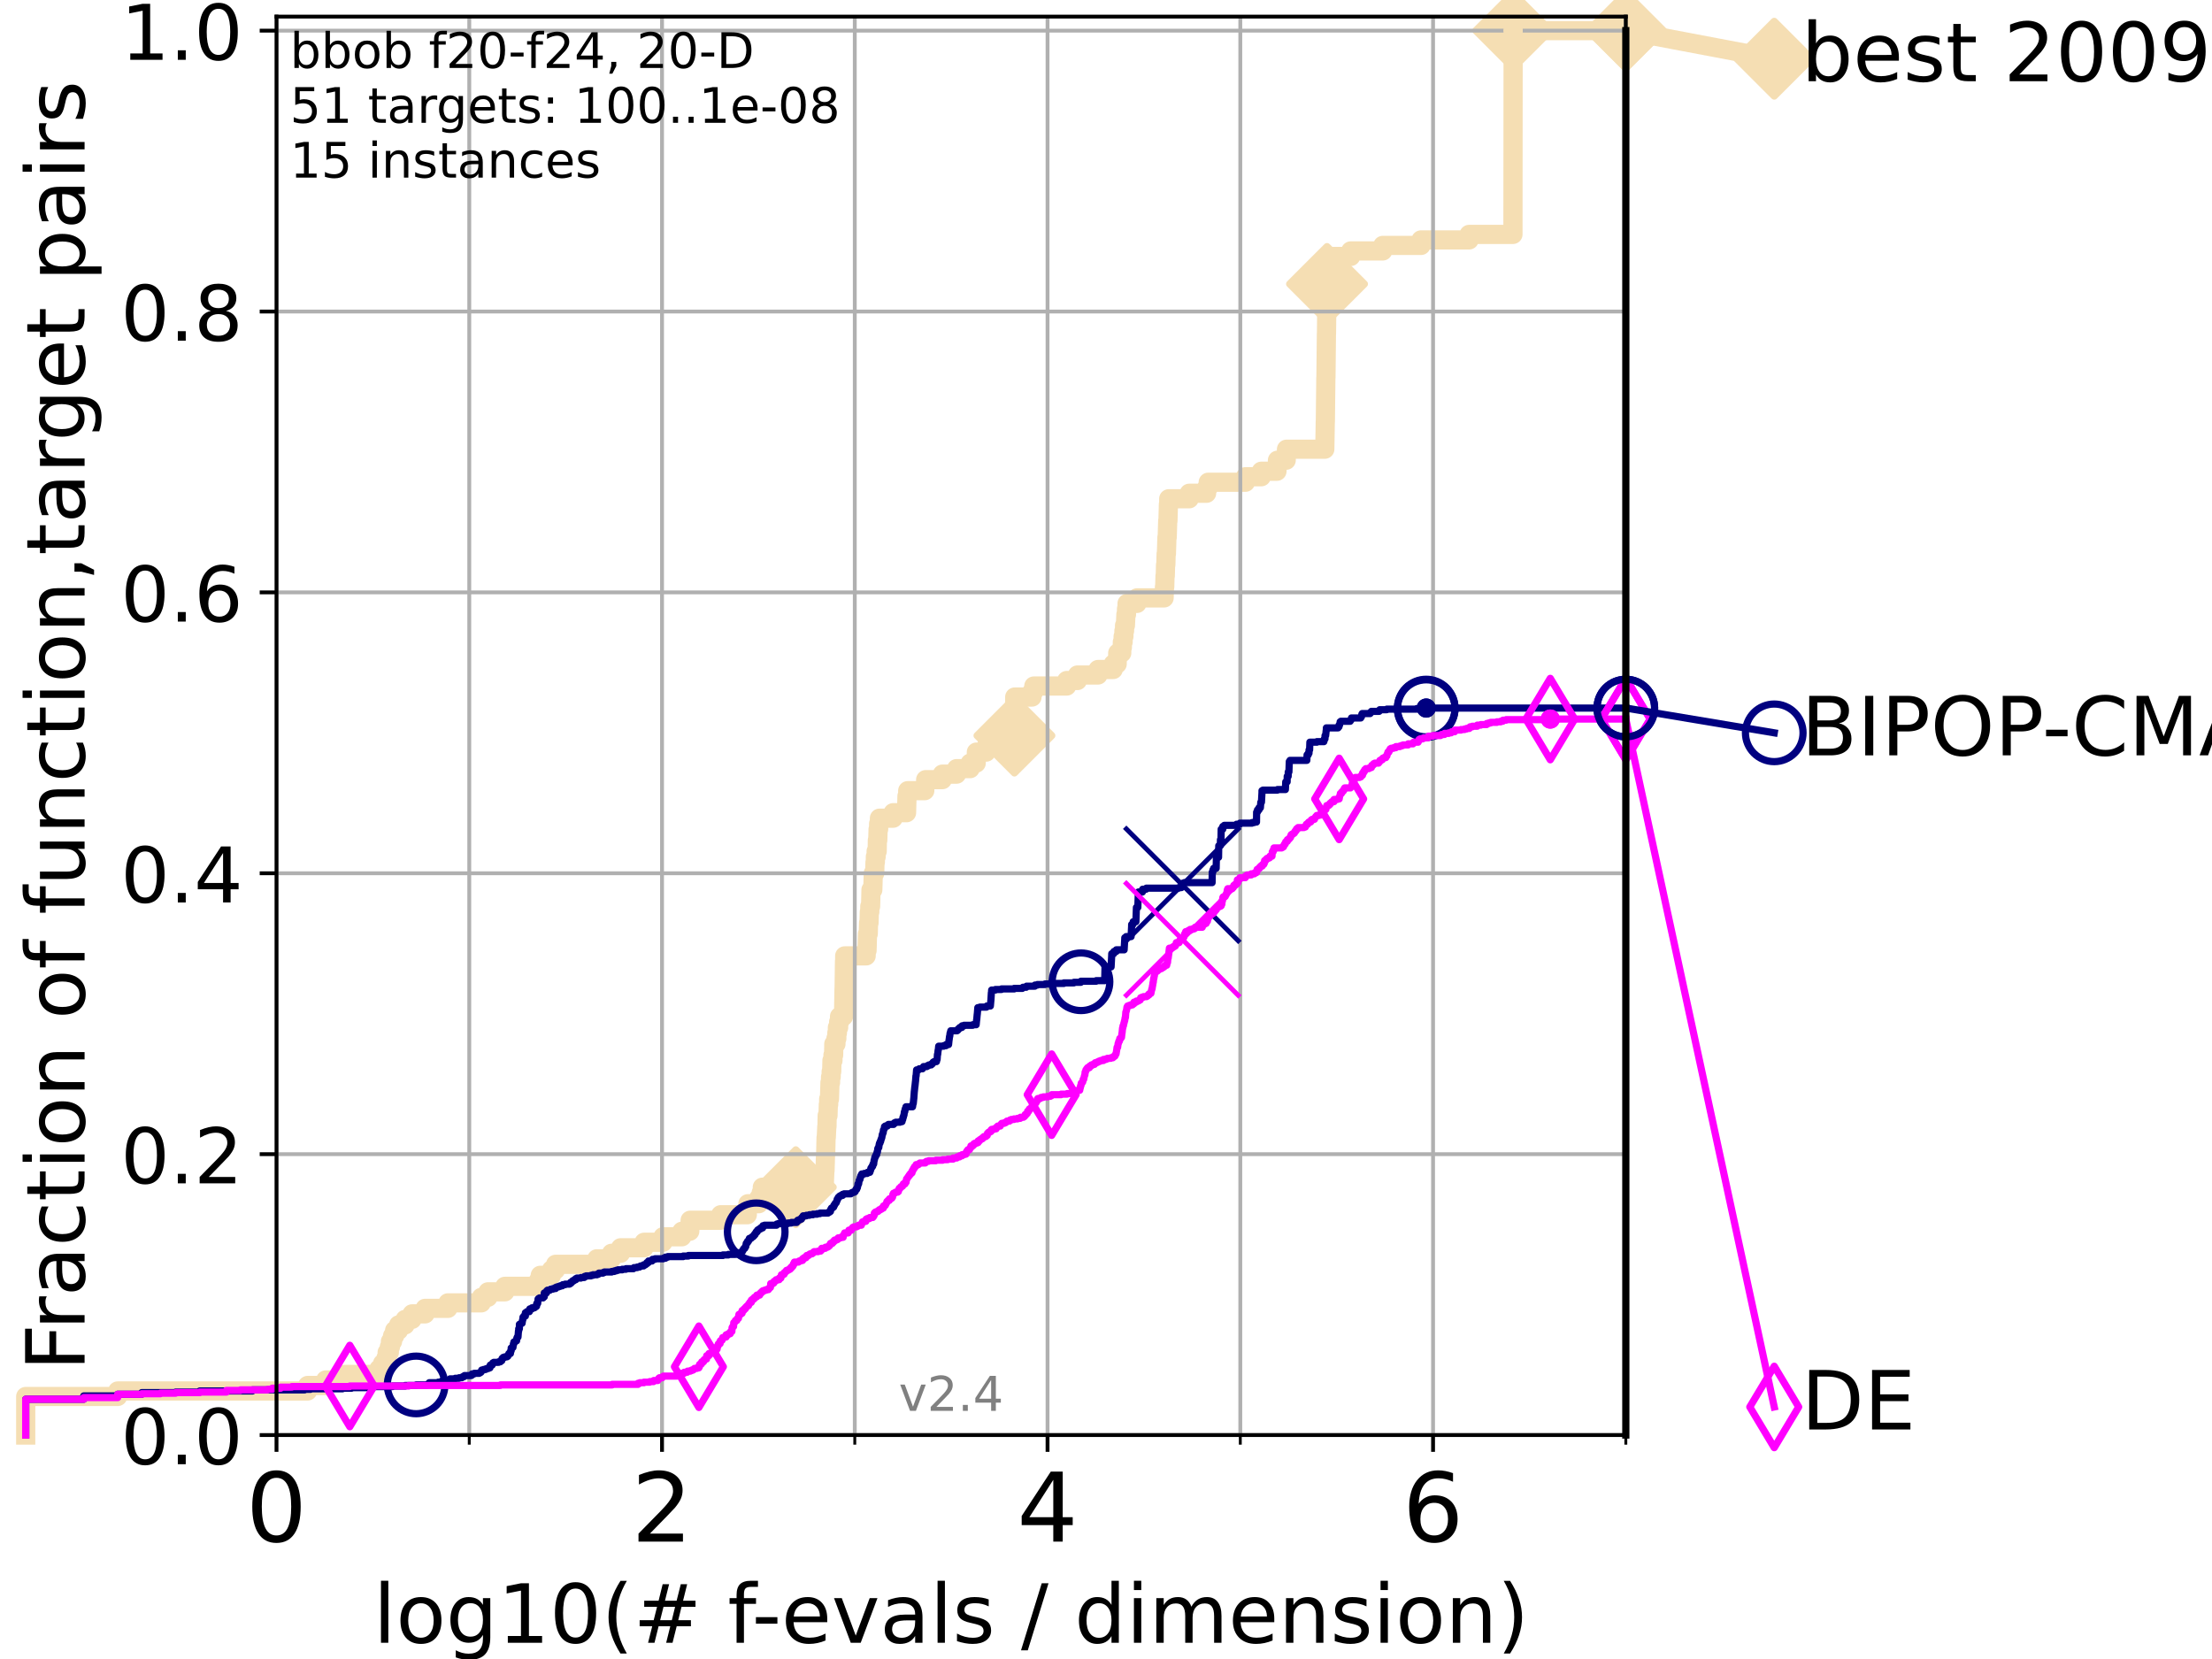 <?xml version="1.0" encoding="utf-8" standalone="no"?>
<!DOCTYPE svg PUBLIC "-//W3C//DTD SVG 1.1//EN"
  "http://www.w3.org/Graphics/SVG/1.1/DTD/svg11.dtd">
<!-- Created with matplotlib (https://matplotlib.org/) -->
<svg height="345.6pt" version="1.1" viewBox="0 0 460.8 345.6" width="460.8pt" xmlns="http://www.w3.org/2000/svg" xmlns:xlink="http://www.w3.org/1999/xlink">
 <defs>
  <style type="text/css">*{stroke-linecap:butt;stroke-linejoin:round;}</style>
 </defs>
 <g id="figure_1">
  <g id="patch_1">
   <path d="M 0 345.6 
L 460.8 345.6 
L 460.8 0 
L 0 0 
z
" style="fill:#ffffff;"/>
  </g>
  <g id="axes_1">
   <g id="patch_2">
    <path d="M 57.6 298.944 
L 338.688 298.944 
L 338.688 3.456 
L 57.6 3.456 
z
" style="fill:#ffffff;"/>
   </g>
   <g id="line2d_1">
    <path d="M 5.357 298.944 
L 5.357 290.913 
L 24.516 290.913 
L 24.516 289.766 
L 64.08 289.766 
L 64.08 288.618 
L 67.851 288.618 
L 67.851 287.471 
L 71.742 287.471 
L 71.742 286.324 
L 78.942 286.324 
L 78.942 285.176 
L 79.695 285.176 
L 79.695 284.029 
L 80.416 284.029 
L 80.416 282.882 
L 80.65 282.882 
L 80.65 281.734 
L 81.109 281.734 
L 81.109 280.587 
L 81.334 280.587 
L 81.334 279.44 
L 81.776 279.44 
L 81.776 278.293 
L 82.207 278.293 
L 82.207 277.145 
L 83.037 277.145 
L 83.037 275.998 
L 84.402 275.998 
L 84.402 274.851 
L 85.841 274.851 
L 85.841 273.703 
L 88.554 273.703 
L 88.554 272.556 
L 93.31 272.556 
L 93.31 271.409 
L 100.268 271.409 
L 100.268 270.261 
L 101.647 270.261 
L 101.647 269.114 
L 105.172 269.114 
L 105.172 267.967 
L 112.128 267.967 
L 112.128 266.82 
L 112.544 266.82 
L 112.544 265.672 
L 114.882 265.672 
L 114.882 264.525 
L 115.742 264.525 
L 115.742 263.378 
L 124.331 263.378 
L 124.331 262.23 
L 127.39 262.23 
L 127.39 261.083 
L 129.276 261.083 
L 129.276 259.936 
L 134.171 259.936 
L 134.171 258.788 
L 138.11 258.788 
L 138.11 257.641 
L 142.052 257.641 
L 142.052 256.494 
L 143.691 256.494 
L 143.772 254.199 
L 150.129 254.199 
L 150.129 253.052 
L 155.679 253.052 
L 155.679 251.905 
L 155.804 251.905 
L 155.804 250.757 
L 158.053 250.757 
L 158.053 249.61 
L 158.575 249.61 
L 158.575 248.463 
L 158.806 248.463 
L 158.806 247.315 
L 165.777 247.315 
L 165.777 246.168 
L 171.739 246.168 
L 171.836 243.873 
L 171.867 243.873 
L 171.974 240.432 
L 172.009 240.432 
L 172.084 236.99 
L 172.129 236.99 
L 172.238 234.695 
L 172.276 234.695 
L 172.317 232.4 
L 172.486 232.4 
L 172.556 230.106 
L 172.629 230.106 
L 172.629 228.958 
L 172.792 228.958 
L 172.898 225.517 
L 173.018 225.517 
L 173.018 224.369 
L 173.149 224.369 
L 173.149 223.222 
L 173.261 223.222 
L 173.311 220.927 
L 173.524 220.927 
L 173.524 219.78 
L 173.662 219.78 
L 173.696 217.485 
L 174.144 217.485 
L 174.144 216.338 
L 174.327 216.338 
L 174.327 215.191 
L 174.447 215.191 
L 174.447 214.044 
L 174.706 214.044 
L 174.706 212.896 
L 174.89 212.896 
L 174.89 211.749 
L 175.72 211.749 
L 175.826 206.012 
L 175.843 206.012 
L 175.925 200.276 
L 175.966 200.276 
L 175.966 199.129 
L 180.436 199.129 
L 180.436 197.981 
L 180.624 197.981 
L 180.718 194.539 
L 180.872 194.539 
L 180.937 192.245 
L 181.033 192.245 
L 181.095 189.95 
L 181.196 189.95 
L 181.196 188.803 
L 181.364 188.803 
L 181.442 185.361 
L 181.822 185.361 
L 181.921 181.919 
L 182.216 181.919 
L 182.279 179.624 
L 182.354 179.624 
L 182.354 178.477 
L 182.517 178.477 
L 182.517 177.33 
L 182.736 177.33 
L 182.773 175.035 
L 182.856 175.035 
L 182.923 172.741 
L 183.036 172.741 
L 183.036 171.593 
L 183.201 171.593 
L 183.201 170.446 
L 186.059 170.446 
L 186.059 169.299 
L 188.853 169.299 
L 188.942 165.857 
L 189.096 165.857 
L 189.096 164.709 
L 192.648 164.709 
L 192.648 163.562 
L 192.834 163.562 
L 192.834 162.415 
L 196.305 162.415 
L 196.305 161.268 
L 199.268 161.268 
L 199.268 160.12 
L 202.102 160.12 
L 202.102 158.973 
L 203.362 158.973 
L 203.394 156.678 
L 205.433 156.678 
L 205.433 155.531 
L 211.314 155.531 
L 211.385 145.205 
L 214.986 145.205 
L 214.986 144.058 
L 215.366 144.058 
L 215.366 142.911 
L 222.217 142.911 
L 222.217 141.763 
L 224.454 141.763 
L 224.454 140.616 
L 228.738 140.616 
L 228.738 139.469 
L 231.905 139.469 
L 231.905 138.322 
L 232.727 138.322 
L 232.727 137.174 
L 232.844 137.174 
L 232.844 136.027 
L 233.678 136.027 
L 233.678 134.88 
L 233.808 134.88 
L 233.808 133.732 
L 233.969 133.732 
L 233.969 132.585 
L 234.131 132.585 
L 234.131 131.438 
L 234.264 131.438 
L 234.264 130.29 
L 234.446 130.29 
L 234.547 127.996 
L 234.67 127.996 
L 234.67 126.848 
L 234.788 126.848 
L 234.788 125.701 
L 236.858 125.701 
L 236.858 124.554 
L 242.507 124.554 
L 242.581 122.259 
L 242.636 122.259 
L 242.694 119.965 
L 242.749 119.965 
L 242.806 117.67 
L 242.865 117.67 
L 242.927 115.375 
L 242.984 115.375 
L 243.092 111.934 
L 243.151 111.934 
L 243.257 108.492 
L 243.308 108.492 
L 243.403 105.05 
L 243.469 105.05 
L 243.469 103.902 
L 247.739 103.902 
L 247.739 102.755 
L 251.356 102.755 
L 251.356 101.608 
L 251.696 101.608 
L 251.696 100.461 
L 259.451 100.461 
L 259.451 99.313 
L 262.755 99.313 
L 262.755 98.166 
L 266.014 98.166 
L 266.12 95.871 
L 267.939 95.871 
L 268.001 93.577 
L 275.98 93.577 
L 276.078 87.84 
L 276.094 87.84 
L 276.2 78.662 
L 276.218 78.662 
L 276.318 69.483 
L 276.333 69.483 
L 276.431 60.305 
L 276.444 60.305 
L 276.517 53.421 
L 281.381 53.421 
L 281.381 52.274 
L 288.058 52.274 
L 288.058 51.126 
L 296.025 51.126 
L 296.025 49.979 
L 306.044 49.979 
L 306.044 48.832 
L 315.174 48.832 
L 315.216 6.382 
L 338.688 6.382 
L 338.688 6.382 
" style="fill:none;stroke:#f5deb3;stroke-linecap:square;stroke-width:4;"/>
   </g>
   <g id="line2d_2">
    <defs>
     <path d="M -0 7.778 
L 7.778 0 
L 0 -7.778 
L -7.778 -0 
z
" id="me95192e89c" style="stroke:#f5deb3;stroke-linejoin:miter;stroke-width:1.5;"/>
    </defs>
    <g>
     <use style="fill:#f5deb3;stroke:#f5deb3;stroke-linejoin:miter;stroke-width:1.5;" x="165.777" xlink:href="#me95192e89c" y="247.315"/>
     <use style="fill:#f5deb3;stroke:#f5deb3;stroke-linejoin:miter;stroke-width:1.5;" x="211.323" xlink:href="#me95192e89c" y="153.236"/>
     <use style="fill:#f5deb3;stroke:#f5deb3;stroke-linejoin:miter;stroke-width:1.5;" x="276.444" xlink:href="#me95192e89c" y="59.158"/>
     <use style="fill:#f5deb3;stroke:#f5deb3;stroke-linejoin:miter;stroke-width:1.5;" x="315.216" xlink:href="#me95192e89c" y="6.382"/>
     <use style="fill:#f5deb3;stroke:#f5deb3;stroke-linejoin:miter;stroke-width:1.5;" x="338.688" xlink:href="#me95192e89c" y="6.382"/>
    </g>
   </g>
   <g id="line2d_3">
    <path style="fill:none;stroke:#f5deb3;stroke-linecap:square;stroke-width:4;"/>
    <g/>
   </g>
   <g id="line2d_4">
    <path d="M 338.688 6.382 
L 369.608 12.233 
" style="fill:none;stroke:#f5deb3;stroke-linecap:square;stroke-width:4;"/>
    <g>
     <use style="fill:#f5deb3;stroke:#f5deb3;stroke-linejoin:miter;stroke-width:1.5;" x="338.688" xlink:href="#me95192e89c" y="6.382"/>
     <use style="fill:#f5deb3;stroke:#f5deb3;stroke-linejoin:miter;stroke-width:1.5;" x="369.608" xlink:href="#me95192e89c" y="12.233"/>
    </g>
   </g>
   <g id="matplotlib.axis_1">
    <g id="xtick_1">
     <g id="line2d_5">
      <path clip-path="url(#p387a98fb55)" d="M 57.6 298.944 
L 57.6 3.456 
" style="fill:none;stroke:#b0b0b0;stroke-linecap:square;stroke-width:0.8;"/>
     </g>
     <g id="line2d_6">
      <defs>
       <path d="M 0 0 
L 0 3.5 
" id="mb77be127e9" style="stroke:#000000;stroke-width:0.8;"/>
      </defs>
      <g>
       <use style="stroke:#000000;stroke-width:0.8;" x="57.6" xlink:href="#mb77be127e9" y="298.944"/>
      </g>
     </g>
     <g id="text_1">
      <!-- 0 -->
      <g transform="translate(51.237 321.141)scale(0.2 -0.2)">
       <defs>
        <path d="M 31.781 66.406 
Q 24.172 66.406 20.328 58.906 
Q 16.5 51.422 16.5 36.375 
Q 16.5 21.391 20.328 13.891 
Q 24.172 6.391 31.781 6.391 
Q 39.453 6.391 43.281 13.891 
Q 47.125 21.391 47.125 36.375 
Q 47.125 51.422 43.281 58.906 
Q 39.453 66.406 31.781 66.406 
z
M 31.781 74.219 
Q 44.047 74.219 50.516 64.516 
Q 56.984 54.828 56.984 36.375 
Q 56.984 17.969 50.516 8.266 
Q 44.047 -1.422 31.781 -1.422 
Q 19.531 -1.422 13.062 8.266 
Q 6.594 17.969 6.594 36.375 
Q 6.594 54.828 13.062 64.516 
Q 19.531 74.219 31.781 74.219 
z
" id="DejaVuSans-48"/>
       </defs>
       <use xlink:href="#DejaVuSans-48"/>
      </g>
     </g>
    </g>
    <g id="xtick_2">
     <g id="line2d_7">
      <path clip-path="url(#p387a98fb55)" d="M 137.911 298.944 
L 137.911 3.456 
" style="fill:none;stroke:#b0b0b0;stroke-linecap:square;stroke-width:0.8;"/>
     </g>
     <g id="line2d_8">
      <g>
       <use style="stroke:#000000;stroke-width:0.8;" x="137.911" xlink:href="#mb77be127e9" y="298.944"/>
      </g>
     </g>
     <g id="text_2">
      <!-- 2 -->
      <g transform="translate(131.548 321.141)scale(0.2 -0.2)">
       <defs>
        <path d="M 19.188 8.297 
L 53.609 8.297 
L 53.609 0 
L 7.328 0 
L 7.328 8.297 
Q 12.938 14.109 22.625 23.891 
Q 32.328 33.688 34.812 36.531 
Q 39.547 41.844 41.422 45.531 
Q 43.312 49.219 43.312 52.781 
Q 43.312 58.594 39.234 62.25 
Q 35.156 65.922 28.609 65.922 
Q 23.969 65.922 18.812 64.312 
Q 13.672 62.703 7.812 59.422 
L 7.812 69.391 
Q 13.766 71.781 18.938 73 
Q 24.125 74.219 28.422 74.219 
Q 39.75 74.219 46.484 68.547 
Q 53.219 62.891 53.219 53.422 
Q 53.219 48.922 51.531 44.891 
Q 49.859 40.875 45.406 35.406 
Q 44.188 33.984 37.641 27.219 
Q 31.109 20.453 19.188 8.297 
z
" id="DejaVuSans-50"/>
       </defs>
       <use xlink:href="#DejaVuSans-50"/>
      </g>
     </g>
    </g>
    <g id="xtick_3">
     <g id="line2d_9">
      <path clip-path="url(#p387a98fb55)" d="M 218.222 298.944 
L 218.222 3.456 
" style="fill:none;stroke:#b0b0b0;stroke-linecap:square;stroke-width:0.8;"/>
     </g>
     <g id="line2d_10">
      <g>
       <use style="stroke:#000000;stroke-width:0.8;" x="218.222" xlink:href="#mb77be127e9" y="298.944"/>
      </g>
     </g>
     <g id="text_3">
      <!-- 4 -->
      <g transform="translate(211.859 321.141)scale(0.2 -0.2)">
       <defs>
        <path d="M 37.797 64.312 
L 12.891 25.391 
L 37.797 25.391 
z
M 35.203 72.906 
L 47.609 72.906 
L 47.609 25.391 
L 58.016 25.391 
L 58.016 17.188 
L 47.609 17.188 
L 47.609 0 
L 37.797 0 
L 37.797 17.188 
L 4.891 17.188 
L 4.891 26.703 
z
" id="DejaVuSans-52"/>
       </defs>
       <use xlink:href="#DejaVuSans-52"/>
      </g>
     </g>
    </g>
    <g id="xtick_4">
     <g id="line2d_11">
      <path clip-path="url(#p387a98fb55)" d="M 298.533 298.944 
L 298.533 3.456 
" style="fill:none;stroke:#b0b0b0;stroke-linecap:square;stroke-width:0.8;"/>
     </g>
     <g id="line2d_12">
      <g>
       <use style="stroke:#000000;stroke-width:0.8;" x="298.533" xlink:href="#mb77be127e9" y="298.944"/>
      </g>
     </g>
     <g id="text_4">
      <!-- 6 -->
      <g transform="translate(292.17 321.141)scale(0.2 -0.2)">
       <defs>
        <path d="M 33.016 40.375 
Q 26.375 40.375 22.484 35.828 
Q 18.609 31.297 18.609 23.391 
Q 18.609 15.531 22.484 10.953 
Q 26.375 6.391 33.016 6.391 
Q 39.656 6.391 43.531 10.953 
Q 47.406 15.531 47.406 23.391 
Q 47.406 31.297 43.531 35.828 
Q 39.656 40.375 33.016 40.375 
z
M 52.594 71.297 
L 52.594 62.312 
Q 48.875 64.062 45.094 64.984 
Q 41.312 65.922 37.594 65.922 
Q 27.828 65.922 22.672 59.328 
Q 17.531 52.734 16.797 39.406 
Q 19.672 43.656 24.016 45.922 
Q 28.375 48.188 33.594 48.188 
Q 44.578 48.188 50.953 41.516 
Q 57.328 34.859 57.328 23.391 
Q 57.328 12.156 50.688 5.359 
Q 44.047 -1.422 33.016 -1.422 
Q 20.359 -1.422 13.672 8.266 
Q 6.984 17.969 6.984 36.375 
Q 6.984 53.656 15.188 63.938 
Q 23.391 74.219 37.203 74.219 
Q 40.922 74.219 44.703 73.484 
Q 48.484 72.75 52.594 71.297 
z
" id="DejaVuSans-54"/>
       </defs>
       <use xlink:href="#DejaVuSans-54"/>
      </g>
     </g>
    </g>
    <g id="xtick_5">
     <g id="line2d_13">
      <path clip-path="url(#p387a98fb55)" d="M 97.755 298.944 
L 97.755 3.456 
" style="fill:none;stroke:#b0b0b0;stroke-linecap:square;stroke-width:0.8;"/>
     </g>
     <g id="line2d_14">
      <defs>
       <path d="M 0 0 
L 0 2 
" id="m938f017931" style="stroke:#000000;stroke-width:0.6;"/>
      </defs>
      <g>
       <use style="stroke:#000000;stroke-width:0.6;" x="97.755" xlink:href="#m938f017931" y="298.944"/>
      </g>
     </g>
    </g>
    <g id="xtick_6">
     <g id="line2d_15">
      <path clip-path="url(#p387a98fb55)" d="M 178.066 298.944 
L 178.066 3.456 
" style="fill:none;stroke:#b0b0b0;stroke-linecap:square;stroke-width:0.8;"/>
     </g>
     <g id="line2d_16">
      <g>
       <use style="stroke:#000000;stroke-width:0.6;" x="178.066" xlink:href="#m938f017931" y="298.944"/>
      </g>
     </g>
    </g>
    <g id="xtick_7">
     <g id="line2d_17">
      <path clip-path="url(#p387a98fb55)" d="M 258.377 298.944 
L 258.377 3.456 
" style="fill:none;stroke:#b0b0b0;stroke-linecap:square;stroke-width:0.8;"/>
     </g>
     <g id="line2d_18">
      <g>
       <use style="stroke:#000000;stroke-width:0.6;" x="258.377" xlink:href="#m938f017931" y="298.944"/>
      </g>
     </g>
    </g>
    <g id="xtick_8">
     <g id="line2d_19">
      <path clip-path="url(#p387a98fb55)" d="M 338.688 298.944 
L 338.688 3.456 
" style="fill:none;stroke:#b0b0b0;stroke-linecap:square;stroke-width:0.8;"/>
     </g>
     <g id="line2d_20">
      <g>
       <use style="stroke:#000000;stroke-width:0.6;" x="338.688" xlink:href="#m938f017931" y="298.944"/>
      </g>
     </g>
    </g>
    <g id="text_5">
     <!-- log10(# f-evals / dimension) -->
     <g transform="translate(77.764 342.218)scale(0.17 -0.17)">
      <defs>
       <path d="M 9.422 75.984 
L 18.406 75.984 
L 18.406 0 
L 9.422 0 
z
" id="DejaVuSans-108"/>
       <path d="M 30.609 48.391 
Q 23.391 48.391 19.188 42.75 
Q 14.984 37.109 14.984 27.297 
Q 14.984 17.484 19.156 11.844 
Q 23.344 6.203 30.609 6.203 
Q 37.797 6.203 41.984 11.859 
Q 46.188 17.531 46.188 27.297 
Q 46.188 37.016 41.984 42.703 
Q 37.797 48.391 30.609 48.391 
z
M 30.609 56 
Q 42.328 56 49.016 48.375 
Q 55.719 40.766 55.719 27.297 
Q 55.719 13.875 49.016 6.219 
Q 42.328 -1.422 30.609 -1.422 
Q 18.844 -1.422 12.172 6.219 
Q 5.516 13.875 5.516 27.297 
Q 5.516 40.766 12.172 48.375 
Q 18.844 56 30.609 56 
z
" id="DejaVuSans-111"/>
       <path d="M 45.406 27.984 
Q 45.406 37.75 41.375 43.109 
Q 37.359 48.484 30.078 48.484 
Q 22.859 48.484 18.828 43.109 
Q 14.797 37.75 14.797 27.984 
Q 14.797 18.266 18.828 12.891 
Q 22.859 7.516 30.078 7.516 
Q 37.359 7.516 41.375 12.891 
Q 45.406 18.266 45.406 27.984 
z
M 54.391 6.781 
Q 54.391 -7.172 48.188 -13.984 
Q 42 -20.797 29.203 -20.797 
Q 24.469 -20.797 20.266 -20.094 
Q 16.062 -19.391 12.109 -17.922 
L 12.109 -9.188 
Q 16.062 -11.328 19.922 -12.344 
Q 23.781 -13.375 27.781 -13.375 
Q 36.625 -13.375 41.016 -8.766 
Q 45.406 -4.156 45.406 5.172 
L 45.406 9.625 
Q 42.625 4.781 38.281 2.391 
Q 33.938 0 27.875 0 
Q 17.828 0 11.672 7.656 
Q 5.516 15.328 5.516 27.984 
Q 5.516 40.672 11.672 48.328 
Q 17.828 56 27.875 56 
Q 33.938 56 38.281 53.609 
Q 42.625 51.219 45.406 46.391 
L 45.406 54.688 
L 54.391 54.688 
z
" id="DejaVuSans-103"/>
       <path d="M 12.406 8.297 
L 28.516 8.297 
L 28.516 63.922 
L 10.984 60.406 
L 10.984 69.391 
L 28.422 72.906 
L 38.281 72.906 
L 38.281 8.297 
L 54.391 8.297 
L 54.391 0 
L 12.406 0 
z
" id="DejaVuSans-49"/>
       <path d="M 31 75.875 
Q 24.469 64.656 21.281 53.656 
Q 18.109 42.672 18.109 31.391 
Q 18.109 20.125 21.312 9.062 
Q 24.516 -2 31 -13.188 
L 23.188 -13.188 
Q 15.875 -1.703 12.234 9.375 
Q 8.594 20.453 8.594 31.391 
Q 8.594 42.281 12.203 53.312 
Q 15.828 64.359 23.188 75.875 
z
" id="DejaVuSans-40"/>
       <path d="M 51.125 44 
L 36.922 44 
L 32.812 27.688 
L 47.125 27.688 
z
M 43.797 71.781 
L 38.719 51.516 
L 52.984 51.516 
L 58.109 71.781 
L 65.922 71.781 
L 60.891 51.516 
L 76.125 51.516 
L 76.125 44 
L 58.984 44 
L 54.984 27.688 
L 70.516 27.688 
L 70.516 20.219 
L 53.078 20.219 
L 48 0 
L 40.188 0 
L 45.219 20.219 
L 30.906 20.219 
L 25.875 0 
L 18.016 0 
L 23.094 20.219 
L 7.719 20.219 
L 7.719 27.688 
L 24.906 27.688 
L 29 44 
L 13.281 44 
L 13.281 51.516 
L 30.906 51.516 
L 35.891 71.781 
z
" id="DejaVuSans-35"/>
       <path id="DejaVuSans-32"/>
       <path d="M 37.109 75.984 
L 37.109 68.5 
L 28.516 68.5 
Q 23.688 68.5 21.797 66.547 
Q 19.922 64.594 19.922 59.516 
L 19.922 54.688 
L 34.719 54.688 
L 34.719 47.703 
L 19.922 47.703 
L 19.922 0 
L 10.891 0 
L 10.891 47.703 
L 2.297 47.703 
L 2.297 54.688 
L 10.891 54.688 
L 10.891 58.5 
Q 10.891 67.625 15.141 71.797 
Q 19.391 75.984 28.609 75.984 
z
" id="DejaVuSans-102"/>
       <path d="M 4.891 31.391 
L 31.203 31.391 
L 31.203 23.391 
L 4.891 23.391 
z
" id="DejaVuSans-45"/>
       <path d="M 56.203 29.594 
L 56.203 25.203 
L 14.891 25.203 
Q 15.484 15.922 20.484 11.062 
Q 25.484 6.203 34.422 6.203 
Q 39.594 6.203 44.453 7.469 
Q 49.312 8.734 54.109 11.281 
L 54.109 2.781 
Q 49.266 0.734 44.188 -0.344 
Q 39.109 -1.422 33.891 -1.422 
Q 20.797 -1.422 13.156 6.188 
Q 5.516 13.812 5.516 26.812 
Q 5.516 40.234 12.766 48.109 
Q 20.016 56 32.328 56 
Q 43.359 56 49.781 48.891 
Q 56.203 41.797 56.203 29.594 
z
M 47.219 32.234 
Q 47.125 39.594 43.094 43.984 
Q 39.062 48.391 32.422 48.391 
Q 24.906 48.391 20.391 44.141 
Q 15.875 39.891 15.188 32.172 
z
" id="DejaVuSans-101"/>
       <path d="M 2.984 54.688 
L 12.5 54.688 
L 29.594 8.797 
L 46.688 54.688 
L 56.203 54.688 
L 35.688 0 
L 23.484 0 
z
" id="DejaVuSans-118"/>
       <path d="M 34.281 27.484 
Q 23.391 27.484 19.188 25 
Q 14.984 22.516 14.984 16.5 
Q 14.984 11.719 18.141 8.906 
Q 21.297 6.109 26.703 6.109 
Q 34.188 6.109 38.703 11.406 
Q 43.219 16.703 43.219 25.484 
L 43.219 27.484 
z
M 52.203 31.203 
L 52.203 0 
L 43.219 0 
L 43.219 8.297 
Q 40.141 3.328 35.547 0.953 
Q 30.953 -1.422 24.312 -1.422 
Q 15.922 -1.422 10.953 3.297 
Q 6 8.016 6 15.922 
Q 6 25.141 12.172 29.828 
Q 18.359 34.516 30.609 34.516 
L 43.219 34.516 
L 43.219 35.406 
Q 43.219 41.609 39.141 45 
Q 35.062 48.391 27.688 48.391 
Q 23 48.391 18.547 47.266 
Q 14.109 46.141 10.016 43.891 
L 10.016 52.203 
Q 14.938 54.109 19.578 55.047 
Q 24.219 56 28.609 56 
Q 40.484 56 46.344 49.844 
Q 52.203 43.703 52.203 31.203 
z
" id="DejaVuSans-97"/>
       <path d="M 44.281 53.078 
L 44.281 44.578 
Q 40.484 46.531 36.375 47.5 
Q 32.281 48.484 27.875 48.484 
Q 21.188 48.484 17.844 46.438 
Q 14.5 44.391 14.5 40.281 
Q 14.5 37.156 16.891 35.375 
Q 19.281 33.594 26.516 31.984 
L 29.594 31.297 
Q 39.156 29.25 43.188 25.516 
Q 47.219 21.781 47.219 15.094 
Q 47.219 7.469 41.188 3.016 
Q 35.156 -1.422 24.609 -1.422 
Q 20.219 -1.422 15.453 -0.562 
Q 10.688 0.297 5.422 2 
L 5.422 11.281 
Q 10.406 8.688 15.234 7.391 
Q 20.062 6.109 24.812 6.109 
Q 31.156 6.109 34.562 8.281 
Q 37.984 10.453 37.984 14.406 
Q 37.984 18.062 35.516 20.016 
Q 33.062 21.969 24.703 23.781 
L 21.578 24.516 
Q 13.234 26.266 9.516 29.906 
Q 5.812 33.547 5.812 39.891 
Q 5.812 47.609 11.281 51.797 
Q 16.75 56 26.812 56 
Q 31.781 56 36.172 55.266 
Q 40.578 54.547 44.281 53.078 
z
" id="DejaVuSans-115"/>
       <path d="M 25.391 72.906 
L 33.688 72.906 
L 8.297 -9.281 
L 0 -9.281 
z
" id="DejaVuSans-47"/>
       <path d="M 45.406 46.391 
L 45.406 75.984 
L 54.391 75.984 
L 54.391 0 
L 45.406 0 
L 45.406 8.203 
Q 42.578 3.328 38.25 0.953 
Q 33.938 -1.422 27.875 -1.422 
Q 17.969 -1.422 11.734 6.484 
Q 5.516 14.406 5.516 27.297 
Q 5.516 40.188 11.734 48.094 
Q 17.969 56 27.875 56 
Q 33.938 56 38.25 53.625 
Q 42.578 51.266 45.406 46.391 
z
M 14.797 27.297 
Q 14.797 17.391 18.875 11.75 
Q 22.953 6.109 30.078 6.109 
Q 37.203 6.109 41.297 11.75 
Q 45.406 17.391 45.406 27.297 
Q 45.406 37.203 41.297 42.844 
Q 37.203 48.484 30.078 48.484 
Q 22.953 48.484 18.875 42.844 
Q 14.797 37.203 14.797 27.297 
z
" id="DejaVuSans-100"/>
       <path d="M 9.422 54.688 
L 18.406 54.688 
L 18.406 0 
L 9.422 0 
z
M 9.422 75.984 
L 18.406 75.984 
L 18.406 64.594 
L 9.422 64.594 
z
" id="DejaVuSans-105"/>
       <path d="M 52 44.188 
Q 55.375 50.25 60.062 53.125 
Q 64.75 56 71.094 56 
Q 79.641 56 84.281 50.016 
Q 88.922 44.047 88.922 33.016 
L 88.922 0 
L 79.891 0 
L 79.891 32.719 
Q 79.891 40.578 77.094 44.375 
Q 74.312 48.188 68.609 48.188 
Q 61.625 48.188 57.562 43.547 
Q 53.516 38.922 53.516 30.906 
L 53.516 0 
L 44.484 0 
L 44.484 32.719 
Q 44.484 40.625 41.703 44.406 
Q 38.922 48.188 33.109 48.188 
Q 26.219 48.188 22.156 43.531 
Q 18.109 38.875 18.109 30.906 
L 18.109 0 
L 9.078 0 
L 9.078 54.688 
L 18.109 54.688 
L 18.109 46.188 
Q 21.188 51.219 25.484 53.609 
Q 29.781 56 35.688 56 
Q 41.656 56 45.828 52.969 
Q 50 49.953 52 44.188 
z
" id="DejaVuSans-109"/>
       <path d="M 54.891 33.016 
L 54.891 0 
L 45.906 0 
L 45.906 32.719 
Q 45.906 40.484 42.875 44.328 
Q 39.844 48.188 33.797 48.188 
Q 26.516 48.188 22.312 43.547 
Q 18.109 38.922 18.109 30.906 
L 18.109 0 
L 9.078 0 
L 9.078 54.688 
L 18.109 54.688 
L 18.109 46.188 
Q 21.344 51.125 25.703 53.562 
Q 30.078 56 35.797 56 
Q 45.219 56 50.047 50.172 
Q 54.891 44.344 54.891 33.016 
z
" id="DejaVuSans-110"/>
       <path d="M 8.016 75.875 
L 15.828 75.875 
Q 23.141 64.359 26.781 53.312 
Q 30.422 42.281 30.422 31.391 
Q 30.422 20.453 26.781 9.375 
Q 23.141 -1.703 15.828 -13.188 
L 8.016 -13.188 
Q 14.5 -2 17.703 9.062 
Q 20.906 20.125 20.906 31.391 
Q 20.906 42.672 17.703 53.656 
Q 14.5 64.656 8.016 75.875 
z
" id="DejaVuSans-41"/>
      </defs>
      <use xlink:href="#DejaVuSans-108"/>
      <use x="27.783" xlink:href="#DejaVuSans-111"/>
      <use x="88.965" xlink:href="#DejaVuSans-103"/>
      <use x="152.441" xlink:href="#DejaVuSans-49"/>
      <use x="216.064" xlink:href="#DejaVuSans-48"/>
      <use x="279.688" xlink:href="#DejaVuSans-40"/>
      <use x="318.701" xlink:href="#DejaVuSans-35"/>
      <use x="402.49" xlink:href="#DejaVuSans-32"/>
      <use x="434.277" xlink:href="#DejaVuSans-102"/>
      <use x="463.982" xlink:href="#DejaVuSans-45"/>
      <use x="500.066" xlink:href="#DejaVuSans-101"/>
      <use x="561.59" xlink:href="#DejaVuSans-118"/>
      <use x="620.77" xlink:href="#DejaVuSans-97"/>
      <use x="682.049" xlink:href="#DejaVuSans-108"/>
      <use x="709.832" xlink:href="#DejaVuSans-115"/>
      <use x="761.932" xlink:href="#DejaVuSans-32"/>
      <use x="793.719" xlink:href="#DejaVuSans-47"/>
      <use x="827.41" xlink:href="#DejaVuSans-32"/>
      <use x="859.197" xlink:href="#DejaVuSans-100"/>
      <use x="922.674" xlink:href="#DejaVuSans-105"/>
      <use x="950.457" xlink:href="#DejaVuSans-109"/>
      <use x="1047.869" xlink:href="#DejaVuSans-101"/>
      <use x="1109.393" xlink:href="#DejaVuSans-110"/>
      <use x="1172.771" xlink:href="#DejaVuSans-115"/>
      <use x="1224.871" xlink:href="#DejaVuSans-105"/>
      <use x="1252.654" xlink:href="#DejaVuSans-111"/>
      <use x="1313.836" xlink:href="#DejaVuSans-110"/>
      <use x="1377.215" xlink:href="#DejaVuSans-41"/>
     </g>
    </g>
   </g>
   <g id="matplotlib.axis_2">
    <g id="ytick_1">
     <g id="line2d_21">
      <path clip-path="url(#p387a98fb55)" d="M 57.6 298.944 
L 338.688 298.944 
" style="fill:none;stroke:#b0b0b0;stroke-linecap:square;stroke-width:0.8;"/>
     </g>
     <g id="line2d_22">
      <defs>
       <path d="M 0 0 
L -3.5 0 
" id="m5560e82170" style="stroke:#000000;stroke-width:0.8;"/>
      </defs>
      <g>
       <use style="stroke:#000000;stroke-width:0.8;" x="57.6" xlink:href="#m5560e82170" y="298.944"/>
      </g>
     </g>
     <g id="text_6">
      <!-- 0.0 -->
      <g transform="translate(25.155 305.023)scale(0.16 -0.16)">
       <defs>
        <path d="M 10.688 12.406 
L 21 12.406 
L 21 0 
L 10.688 0 
z
" id="DejaVuSans-46"/>
       </defs>
       <use xlink:href="#DejaVuSans-48"/>
       <use x="63.623" xlink:href="#DejaVuSans-46"/>
       <use x="95.41" xlink:href="#DejaVuSans-48"/>
      </g>
     </g>
    </g>
    <g id="ytick_2">
     <g id="line2d_23">
      <path clip-path="url(#p387a98fb55)" d="M 57.6 240.432 
L 338.688 240.432 
" style="fill:none;stroke:#b0b0b0;stroke-linecap:square;stroke-width:0.8;"/>
     </g>
     <g id="line2d_24">
      <g>
       <use style="stroke:#000000;stroke-width:0.8;" x="57.6" xlink:href="#m5560e82170" y="240.432"/>
      </g>
     </g>
     <g id="text_7">
      <!-- 0.2 -->
      <g transform="translate(25.155 246.51)scale(0.16 -0.16)">
       <use xlink:href="#DejaVuSans-48"/>
       <use x="63.623" xlink:href="#DejaVuSans-46"/>
       <use x="95.41" xlink:href="#DejaVuSans-50"/>
      </g>
     </g>
    </g>
    <g id="ytick_3">
     <g id="line2d_25">
      <path clip-path="url(#p387a98fb55)" d="M 57.6 181.919 
L 338.688 181.919 
" style="fill:none;stroke:#b0b0b0;stroke-linecap:square;stroke-width:0.8;"/>
     </g>
     <g id="line2d_26">
      <g>
       <use style="stroke:#000000;stroke-width:0.8;" x="57.6" xlink:href="#m5560e82170" y="181.919"/>
      </g>
     </g>
     <g id="text_8">
      <!-- 0.4 -->
      <g transform="translate(25.155 187.998)scale(0.16 -0.16)">
       <use xlink:href="#DejaVuSans-48"/>
       <use x="63.623" xlink:href="#DejaVuSans-46"/>
       <use x="95.41" xlink:href="#DejaVuSans-52"/>
      </g>
     </g>
    </g>
    <g id="ytick_4">
     <g id="line2d_27">
      <path clip-path="url(#p387a98fb55)" d="M 57.6 123.407 
L 338.688 123.407 
" style="fill:none;stroke:#b0b0b0;stroke-linecap:square;stroke-width:0.8;"/>
     </g>
     <g id="line2d_28">
      <g>
       <use style="stroke:#000000;stroke-width:0.8;" x="57.6" xlink:href="#m5560e82170" y="123.407"/>
      </g>
     </g>
     <g id="text_9">
      <!-- 0.6 -->
      <g transform="translate(25.155 129.485)scale(0.16 -0.16)">
       <use xlink:href="#DejaVuSans-48"/>
       <use x="63.623" xlink:href="#DejaVuSans-46"/>
       <use x="95.41" xlink:href="#DejaVuSans-54"/>
      </g>
     </g>
    </g>
    <g id="ytick_5">
     <g id="line2d_29">
      <path clip-path="url(#p387a98fb55)" d="M 57.6 64.894 
L 338.688 64.894 
" style="fill:none;stroke:#b0b0b0;stroke-linecap:square;stroke-width:0.8;"/>
     </g>
     <g id="line2d_30">
      <g>
       <use style="stroke:#000000;stroke-width:0.8;" x="57.6" xlink:href="#m5560e82170" y="64.894"/>
      </g>
     </g>
     <g id="text_10">
      <!-- 0.8 -->
      <g transform="translate(25.155 70.973)scale(0.16 -0.16)">
       <defs>
        <path d="M 31.781 34.625 
Q 24.75 34.625 20.719 30.859 
Q 16.703 27.094 16.703 20.516 
Q 16.703 13.922 20.719 10.156 
Q 24.75 6.391 31.781 6.391 
Q 38.812 6.391 42.859 10.172 
Q 46.922 13.969 46.922 20.516 
Q 46.922 27.094 42.891 30.859 
Q 38.875 34.625 31.781 34.625 
z
M 21.922 38.812 
Q 15.578 40.375 12.031 44.719 
Q 8.5 49.078 8.5 55.328 
Q 8.5 64.062 14.719 69.141 
Q 20.953 74.219 31.781 74.219 
Q 42.672 74.219 48.875 69.141 
Q 55.078 64.062 55.078 55.328 
Q 55.078 49.078 51.531 44.719 
Q 48 40.375 41.703 38.812 
Q 48.828 37.156 52.797 32.312 
Q 56.781 27.484 56.781 20.516 
Q 56.781 9.906 50.312 4.234 
Q 43.844 -1.422 31.781 -1.422 
Q 19.734 -1.422 13.25 4.234 
Q 6.781 9.906 6.781 20.516 
Q 6.781 27.484 10.781 32.312 
Q 14.797 37.156 21.922 38.812 
z
M 18.312 54.391 
Q 18.312 48.734 21.844 45.562 
Q 25.391 42.391 31.781 42.391 
Q 38.141 42.391 41.719 45.562 
Q 45.312 48.734 45.312 54.391 
Q 45.312 60.062 41.719 63.234 
Q 38.141 66.406 31.781 66.406 
Q 25.391 66.406 21.844 63.234 
Q 18.312 60.062 18.312 54.391 
z
" id="DejaVuSans-56"/>
       </defs>
       <use xlink:href="#DejaVuSans-48"/>
       <use x="63.623" xlink:href="#DejaVuSans-46"/>
       <use x="95.41" xlink:href="#DejaVuSans-56"/>
      </g>
     </g>
    </g>
    <g id="ytick_6">
     <g id="line2d_31">
      <path clip-path="url(#p387a98fb55)" d="M 57.6 6.382 
L 338.688 6.382 
" style="fill:none;stroke:#b0b0b0;stroke-linecap:square;stroke-width:0.8;"/>
     </g>
     <g id="line2d_32">
      <g>
       <use style="stroke:#000000;stroke-width:0.8;" x="57.6" xlink:href="#m5560e82170" y="6.382"/>
      </g>
     </g>
     <g id="text_11">
      <!-- 1.0 -->
      <g transform="translate(25.155 12.46)scale(0.16 -0.16)">
       <use xlink:href="#DejaVuSans-49"/>
       <use x="63.623" xlink:href="#DejaVuSans-46"/>
       <use x="95.41" xlink:href="#DejaVuSans-48"/>
      </g>
     </g>
    </g>
    <g id="text_12">
     <!-- Fraction of function,target pairs -->
     <g transform="translate(17.62 285.585)rotate(-90)scale(0.17 -0.17)">
      <defs>
       <path d="M 9.812 72.906 
L 51.703 72.906 
L 51.703 64.594 
L 19.672 64.594 
L 19.672 43.109 
L 48.578 43.109 
L 48.578 34.812 
L 19.672 34.812 
L 19.672 0 
L 9.812 0 
z
" id="DejaVuSans-70"/>
       <path d="M 41.109 46.297 
Q 39.594 47.172 37.812 47.578 
Q 36.031 48 33.891 48 
Q 26.266 48 22.188 43.047 
Q 18.109 38.094 18.109 28.812 
L 18.109 0 
L 9.078 0 
L 9.078 54.688 
L 18.109 54.688 
L 18.109 46.188 
Q 20.953 51.172 25.484 53.578 
Q 30.031 56 36.531 56 
Q 37.453 56 38.578 55.875 
Q 39.703 55.766 41.062 55.516 
z
" id="DejaVuSans-114"/>
       <path d="M 48.781 52.594 
L 48.781 44.188 
Q 44.969 46.297 41.141 47.344 
Q 37.312 48.391 33.406 48.391 
Q 24.656 48.391 19.812 42.844 
Q 14.984 37.312 14.984 27.297 
Q 14.984 17.281 19.812 11.734 
Q 24.656 6.203 33.406 6.203 
Q 37.312 6.203 41.141 7.25 
Q 44.969 8.297 48.781 10.406 
L 48.781 2.094 
Q 45.016 0.344 40.984 -0.531 
Q 36.969 -1.422 32.422 -1.422 
Q 20.062 -1.422 12.781 6.344 
Q 5.516 14.109 5.516 27.297 
Q 5.516 40.672 12.859 48.328 
Q 20.219 56 33.016 56 
Q 37.156 56 41.109 55.141 
Q 45.062 54.297 48.781 52.594 
z
" id="DejaVuSans-99"/>
       <path d="M 18.312 70.219 
L 18.312 54.688 
L 36.812 54.688 
L 36.812 47.703 
L 18.312 47.703 
L 18.312 18.016 
Q 18.312 11.328 20.141 9.422 
Q 21.969 7.516 27.594 7.516 
L 36.812 7.516 
L 36.812 0 
L 27.594 0 
Q 17.188 0 13.234 3.875 
Q 9.281 7.766 9.281 18.016 
L 9.281 47.703 
L 2.688 47.703 
L 2.688 54.688 
L 9.281 54.688 
L 9.281 70.219 
z
" id="DejaVuSans-116"/>
       <path d="M 8.5 21.578 
L 8.5 54.688 
L 17.484 54.688 
L 17.484 21.922 
Q 17.484 14.156 20.5 10.266 
Q 23.531 6.391 29.594 6.391 
Q 36.859 6.391 41.078 11.031 
Q 45.312 15.672 45.312 23.688 
L 45.312 54.688 
L 54.297 54.688 
L 54.297 0 
L 45.312 0 
L 45.312 8.406 
Q 42.047 3.422 37.719 1 
Q 33.406 -1.422 27.688 -1.422 
Q 18.266 -1.422 13.375 4.438 
Q 8.5 10.297 8.5 21.578 
z
M 31.109 56 
z
" id="DejaVuSans-117"/>
       <path d="M 11.719 12.406 
L 22.016 12.406 
L 22.016 4 
L 14.016 -11.625 
L 7.719 -11.625 
L 11.719 4 
z
" id="DejaVuSans-44"/>
       <path d="M 18.109 8.203 
L 18.109 -20.797 
L 9.078 -20.797 
L 9.078 54.688 
L 18.109 54.688 
L 18.109 46.391 
Q 20.953 51.266 25.266 53.625 
Q 29.594 56 35.594 56 
Q 45.562 56 51.781 48.094 
Q 58.016 40.188 58.016 27.297 
Q 58.016 14.406 51.781 6.484 
Q 45.562 -1.422 35.594 -1.422 
Q 29.594 -1.422 25.266 0.953 
Q 20.953 3.328 18.109 8.203 
z
M 48.688 27.297 
Q 48.688 37.203 44.609 42.844 
Q 40.531 48.484 33.406 48.484 
Q 26.266 48.484 22.188 42.844 
Q 18.109 37.203 18.109 27.297 
Q 18.109 17.391 22.188 11.75 
Q 26.266 6.109 33.406 6.109 
Q 40.531 6.109 44.609 11.75 
Q 48.688 17.391 48.688 27.297 
z
" id="DejaVuSans-112"/>
      </defs>
      <use xlink:href="#DejaVuSans-70"/>
      <use x="50.27" xlink:href="#DejaVuSans-114"/>
      <use x="91.383" xlink:href="#DejaVuSans-97"/>
      <use x="152.662" xlink:href="#DejaVuSans-99"/>
      <use x="207.643" xlink:href="#DejaVuSans-116"/>
      <use x="246.852" xlink:href="#DejaVuSans-105"/>
      <use x="274.635" xlink:href="#DejaVuSans-111"/>
      <use x="335.816" xlink:href="#DejaVuSans-110"/>
      <use x="399.195" xlink:href="#DejaVuSans-32"/>
      <use x="430.982" xlink:href="#DejaVuSans-111"/>
      <use x="492.164" xlink:href="#DejaVuSans-102"/>
      <use x="527.369" xlink:href="#DejaVuSans-32"/>
      <use x="559.156" xlink:href="#DejaVuSans-102"/>
      <use x="594.361" xlink:href="#DejaVuSans-117"/>
      <use x="657.74" xlink:href="#DejaVuSans-110"/>
      <use x="721.119" xlink:href="#DejaVuSans-99"/>
      <use x="776.1" xlink:href="#DejaVuSans-116"/>
      <use x="815.309" xlink:href="#DejaVuSans-105"/>
      <use x="843.092" xlink:href="#DejaVuSans-111"/>
      <use x="904.273" xlink:href="#DejaVuSans-110"/>
      <use x="967.652" xlink:href="#DejaVuSans-44"/>
      <use x="999.439" xlink:href="#DejaVuSans-116"/>
      <use x="1038.648" xlink:href="#DejaVuSans-97"/>
      <use x="1099.928" xlink:href="#DejaVuSans-114"/>
      <use x="1139.291" xlink:href="#DejaVuSans-103"/>
      <use x="1202.768" xlink:href="#DejaVuSans-101"/>
      <use x="1264.291" xlink:href="#DejaVuSans-116"/>
      <use x="1303.5" xlink:href="#DejaVuSans-32"/>
      <use x="1335.287" xlink:href="#DejaVuSans-112"/>
      <use x="1398.764" xlink:href="#DejaVuSans-97"/>
      <use x="1460.043" xlink:href="#DejaVuSans-105"/>
      <use x="1487.826" xlink:href="#DejaVuSans-114"/>
      <use x="1528.939" xlink:href="#DejaVuSans-115"/>
     </g>
    </g>
   </g>
   <g id="line2d_33">
    <defs>
     <path d="M 0 1.5 
C 0.398 1.5 0.779 1.342 1.061 1.061 
C 1.342 0.779 1.5 0.398 1.5 0 
C 1.5 -0.398 1.342 -0.779 1.061 -1.061 
C 0.779 -1.342 0.398 -1.5 0 -1.5 
C -0.398 -1.5 -0.779 -1.342 -1.061 -1.061 
C -1.342 -0.779 -1.5 -0.398 -1.5 0 
C -1.5 0.398 -1.342 0.779 -1.061 1.061 
C -0.779 1.342 -0.398 1.5 0 1.5 
z
" id="m242f5cf9e2" style="stroke:#f5deb3;"/>
    </defs>
    <g>
     <use style="fill:#f5deb3;stroke:#f5deb3;" x="315.216" xlink:href="#m242f5cf9e2" y="6.382"/>
     <use style="fill:#f5deb3;stroke:#f5deb3;" x="315.216" xlink:href="#m242f5cf9e2" y="6.382"/>
    </g>
   </g>
   <g id="line2d_34">
    <defs>
     <path d="M 0 1.5 
C 0.398 1.5 0.779 1.342 1.061 1.061 
C 1.342 0.779 1.5 0.398 1.5 0 
C 1.5 -0.398 1.342 -0.779 1.061 -1.061 
C 0.779 -1.342 0.398 -1.5 0 -1.5 
C -0.398 -1.5 -0.779 -1.342 -1.061 -1.061 
C -1.342 -0.779 -1.5 -0.398 -1.5 0 
C -1.5 0.398 -1.342 0.779 -1.061 1.061 
C -0.779 1.342 -0.398 1.5 0 1.5 
z
" id="mc61debd59d" style="stroke:#000080;"/>
    </defs>
    <g>
     <use style="fill:#000080;stroke:#000080;" x="297.108" xlink:href="#mc61debd59d" y="147.5"/>
     <use style="fill:#000080;stroke:#000080;" x="297.108" xlink:href="#mc61debd59d" y="147.5"/>
    </g>
   </g>
   <g id="line2d_35">
    <path d="M 5.357 298.944 
L 5.357 291.487 
L 17.445 291.487 
L 17.445 290.798 
L 24.516 290.798 
L 24.516 290.454 
L 29.533 290.454 
L 29.533 290.11 
L 36.604 290.11 
L 36.604 289.995 
L 41.621 289.995 
L 41.621 289.766 
L 52.583 289.766 
L 52.583 289.536 
L 63.468 289.536 
L 63.468 289.421 
L 64.671 289.421 
L 64.671 289.307 
L 71.35 289.307 
L 71.35 289.192 
L 73.227 289.192 
L 73.227 289.077 
L 77.047 289.077 
L 77.047 288.962 
L 77.331 288.962 
L 77.331 288.848 
L 81.776 288.848 
L 81.776 288.733 
L 84.402 288.733 
L 84.402 288.618 
L 86.684 288.618 
L 86.684 288.504 
L 88.992 288.504 
L 88.992 288.389 
L 89.419 288.389 
L 89.419 288.045 
L 91.284 288.045 
L 91.284 287.93 
L 92.027 287.93 
L 92.027 287.7 
L 93.084 287.7 
L 93.084 287.586 
L 93.534 287.586 
L 93.534 287.471 
L 93.755 287.471 
L 93.755 287.242 
L 94.818 287.242 
L 94.818 287.127 
L 95.625 287.127 
L 95.625 287.012 
L 96.206 287.012 
L 96.206 286.897 
L 96.396 286.897 
L 96.396 286.783 
L 96.676 286.783 
L 96.769 286.553 
L 98.186 286.553 
L 98.186 286.438 
L 98.355 286.438 
L 98.355 286.209 
L 98.772 286.209 
L 98.772 286.094 
L 99.809 286.094 
L 99.809 285.979 
L 100.04 285.979 
L 100.04 285.865 
L 100.193 285.865 
L 100.268 285.635 
L 100.344 285.635 
L 100.344 285.406 
L 100.716 285.406 
L 100.716 285.291 
L 101.152 285.291 
L 101.152 285.176 
L 101.436 285.176 
L 101.436 285.062 
L 101.786 285.062 
L 101.786 284.947 
L 102.06 284.947 
L 102.128 284.373 
L 102.531 284.373 
L 102.597 284.029 
L 102.663 284.029 
L 102.663 283.914 
L 102.859 283.914 
L 102.859 283.8 
L 103.871 283.8 
L 103.871 283.685 
L 104.235 283.685 
L 104.295 283.455 
L 104.533 283.455 
L 104.592 282.996 
L 104.71 282.996 
L 104.71 282.882 
L 104.826 282.882 
L 104.826 282.767 
L 105.172 282.767 
L 105.172 282.652 
L 105.622 282.652 
L 105.622 282.538 
L 105.788 282.538 
L 105.897 282.193 
L 106.006 282.193 
L 106.006 281.964 
L 106.329 281.964 
L 106.383 281.39 
L 106.489 281.39 
L 106.489 280.817 
L 106.646 280.817 
L 106.646 280.702 
L 106.855 280.702 
L 106.958 279.899 
L 107.06 279.899 
L 107.06 279.555 
L 107.264 279.555 
L 107.264 279.44 
L 107.415 279.44 
L 107.415 279.325 
L 107.614 279.325 
L 107.664 278.751 
L 107.762 278.751 
L 107.762 278.522 
L 107.909 278.522 
L 108.006 277.26 
L 108.054 277.26 
L 108.054 276.801 
L 108.199 276.801 
L 108.199 275.883 
L 108.389 275.883 
L 108.389 275.768 
L 108.578 275.768 
L 108.578 275.654 
L 108.764 275.654 
L 108.857 274.965 
L 108.903 274.965 
L 108.949 274.392 
L 109.132 274.392 
L 109.132 274.162 
L 109.447 274.162 
L 109.447 273.474 
L 109.668 273.474 
L 109.756 273.244 
L 110.274 273.244 
L 110.359 272.671 
L 110.818 272.671 
L 110.818 272.441 
L 111.346 272.441 
L 111.346 272.327 
L 111.466 272.327 
L 111.466 272.212 
L 111.663 272.212 
L 111.663 272.097 
L 111.781 272.097 
L 111.82 271.523 
L 112.013 271.523 
L 112.09 270.606 
L 112.205 270.606 
L 112.205 270.491 
L 112.394 270.491 
L 112.394 270.376 
L 113.132 270.376 
L 113.204 270.147 
L 113.383 270.147 
L 113.383 269.344 
L 113.839 269.344 
L 113.908 268.885 
L 114.046 268.885 
L 114.046 268.77 
L 114.552 268.77 
L 114.552 268.655 
L 114.718 268.655 
L 114.718 268.54 
L 115.206 268.54 
L 115.206 268.426 
L 115.742 268.426 
L 115.742 268.196 
L 116.02 268.196 
L 116.02 268.082 
L 116.383 268.082 
L 116.383 267.967 
L 116.71 267.967 
L 116.71 267.852 
L 117.145 267.852 
L 117.231 267.623 
L 117.738 267.623 
L 117.738 267.508 
L 118.629 267.508 
L 118.629 267.393 
L 118.839 267.393 
L 118.839 267.164 
L 119.097 267.164 
L 119.199 266.934 
L 119.276 266.934 
L 119.276 266.82 
L 119.528 266.82 
L 119.528 266.705 
L 119.652 266.705 
L 119.652 266.59 
L 119.948 266.59 
L 119.948 266.361 
L 120.167 266.361 
L 120.167 266.246 
L 121.014 266.246 
L 121.014 266.131 
L 121.69 266.131 
L 121.778 265.902 
L 122.105 265.902 
L 122.105 265.787 
L 123.111 265.787 
L 123.111 265.672 
L 123.534 265.672 
L 123.534 265.557 
L 124.369 265.557 
L 124.369 265.443 
L 124.669 265.443 
L 124.762 265.213 
L 125.612 265.213 
L 125.612 265.099 
L 125.875 265.099 
L 125.875 264.984 
L 127.406 264.984 
L 127.406 264.869 
L 127.954 264.869 
L 127.954 264.754 
L 128.336 264.754 
L 128.336 264.64 
L 128.724 264.64 
L 128.724 264.525 
L 129.63 264.525 
L 129.63 264.41 
L 130.398 264.41 
L 130.398 264.295 
L 131.95 264.295 
L 131.95 264.181 
L 132.085 264.181 
L 132.085 264.066 
L 132.73 264.066 
L 132.73 263.951 
L 133.228 263.951 
L 133.228 263.837 
L 133.432 263.837 
L 133.432 263.722 
L 134.063 263.722 
L 134.063 263.492 
L 134.439 263.492 
L 134.439 263.378 
L 134.577 263.378 
L 134.577 263.263 
L 134.745 263.263 
L 134.745 263.033 
L 135.046 263.033 
L 135.097 262.689 
L 135.82 262.689 
L 135.918 262.345 
L 136.438 262.345 
L 136.438 262.23 
L 138.153 262.23 
L 138.153 262.116 
L 138.628 262.116 
L 138.628 261.886 
L 139.115 261.886 
L 139.115 261.771 
L 142.331 261.771 
L 142.331 261.657 
L 143.382 261.657 
L 143.382 261.542 
L 150.595 261.542 
L 150.595 261.427 
L 151.732 261.427 
L 151.732 261.312 
L 153.269 261.312 
L 153.28 261.083 
L 153.764 261.083 
L 153.764 260.968 
L 154.453 260.968 
L 154.47 260.739 
L 154.651 260.739 
L 154.738 260.509 
L 154.778 260.509 
L 154.831 260.28 
L 154.89 260.28 
L 154.89 260.165 
L 155.015 260.165 
L 155.015 260.05 
L 155.158 260.05 
L 155.249 259.706 
L 155.352 259.706 
L 155.454 259.018 
L 155.546 259.018 
L 155.546 258.903 
L 155.695 258.903 
L 155.739 258.559 
L 155.929 258.559 
L 155.975 258.329 
L 156.04 258.329 
L 156.105 257.985 
L 156.446 257.985 
L 156.551 257.756 
L 156.685 257.756 
L 156.685 257.641 
L 156.877 257.641 
L 156.977 257.412 
L 157.111 257.412 
L 157.128 257.182 
L 157.301 257.182 
L 157.39 256.838 
L 157.512 256.838 
L 157.534 256.609 
L 157.743 256.609 
L 157.804 256.264 
L 157.957 256.264 
L 157.957 256.15 
L 158.146 256.15 
L 158.146 256.035 
L 158.396 256.035 
L 158.444 255.805 
L 158.864 255.805 
L 158.921 255.346 
L 159.273 255.346 
L 159.273 255.232 
L 161.766 255.232 
L 161.801 255.002 
L 162.113 255.002 
L 162.113 254.888 
L 164.141 254.888 
L 164.141 254.773 
L 164.853 254.773 
L 164.853 254.658 
L 165.956 254.658 
L 165.956 254.429 
L 166.167 254.429 
L 166.169 254.199 
L 166.463 254.199 
L 166.463 254.084 
L 166.696 254.084 
L 166.696 253.97 
L 166.95 253.97 
L 167.045 253.626 
L 167.179 253.626 
L 167.261 253.396 
L 167.311 253.396 
L 167.311 253.281 
L 167.976 253.281 
L 167.976 253.167 
L 168.603 253.167 
L 168.603 253.052 
L 169.343 253.052 
L 169.343 252.937 
L 170.215 252.937 
L 170.215 252.822 
L 170.811 252.822 
L 170.811 252.708 
L 172.486 252.708 
L 172.486 252.593 
L 172.655 252.593 
L 172.655 252.478 
L 172.867 252.478 
L 172.867 252.363 
L 172.999 252.363 
L 173.068 251.905 
L 173.132 251.905 
L 173.201 251.675 
L 173.372 251.675 
L 173.372 251.56 
L 173.541 251.56 
L 173.541 251.446 
L 173.667 251.446 
L 173.704 251.101 
L 173.836 251.101 
L 173.929 250.757 
L 174.033 250.757 
L 174.115 250.528 
L 174.211 250.528 
L 174.306 250.184 
L 174.351 250.184 
L 174.396 249.839 
L 174.505 249.839 
L 174.593 249.495 
L 174.677 249.495 
L 174.677 249.38 
L 174.808 249.38 
L 174.808 249.266 
L 174.931 249.266 
L 174.931 249.151 
L 175.142 249.151 
L 175.142 249.036 
L 175.511 249.036 
L 175.524 248.807 
L 175.846 248.807 
L 175.846 248.692 
L 177.244 248.692 
L 177.244 248.577 
L 177.402 248.577 
L 177.402 248.463 
L 177.676 248.463 
L 177.676 248.348 
L 178.017 248.348 
L 178.017 248.233 
L 178.149 248.233 
L 178.248 247.889 
L 178.296 247.889 
L 178.296 247.774 
L 178.453 247.774 
L 178.554 247.43 
L 178.604 247.43 
L 178.686 246.971 
L 178.717 246.971 
L 178.735 246.627 
L 178.866 246.627 
L 178.968 245.939 
L 178.99 245.939 
L 179.084 245.709 
L 179.141 245.709 
L 179.214 245.25 
L 179.282 245.25 
L 179.334 244.906 
L 179.454 244.906 
L 179.514 244.562 
L 180.032 244.562 
L 180.032 244.447 
L 180.652 244.447 
L 180.715 244.218 
L 181.198 244.218 
L 181.298 243.873 
L 181.331 243.873 
L 181.406 243.415 
L 181.447 243.415 
L 181.447 243.3 
L 181.563 243.3 
L 181.667 242.956 
L 181.793 242.956 
L 181.865 242.497 
L 181.997 242.497 
L 182.09 241.694 
L 182.131 241.694 
L 182.237 241.12 
L 182.313 241.12 
L 182.385 240.776 
L 182.478 240.776 
L 182.508 240.546 
L 182.617 240.546 
L 182.712 239.973 
L 182.789 239.973 
L 182.854 239.284 
L 182.932 239.284 
L 182.955 239.055 
L 183.065 239.055 
L 183.155 238.366 
L 183.183 238.366 
L 183.216 238.137 
L 183.312 238.137 
L 183.366 237.793 
L 183.449 237.793 
L 183.537 237.334 
L 183.58 237.334 
L 183.68 236.99 
L 183.696 236.99 
L 183.807 236.301 
L 183.858 236.301 
L 183.935 235.957 
L 183.988 235.957 
L 184.04 235.383 
L 184.105 235.383 
L 184.193 235.154 
L 184.221 235.154 
L 184.257 234.695 
L 184.401 234.695 
L 184.401 234.58 
L 184.841 234.58 
L 184.9 234.351 
L 185.071 234.351 
L 185.071 234.236 
L 186.148 234.236 
L 186.203 234.007 
L 186.345 234.007 
L 186.345 233.892 
L 186.604 233.892 
L 186.604 233.777 
L 187.496 233.777 
L 187.496 233.662 
L 187.903 233.662 
L 188.011 233.204 
L 188.055 233.204 
L 188.108 232.745 
L 188.185 232.745 
L 188.275 232.286 
L 188.316 232.286 
L 188.402 231.597 
L 188.475 231.597 
L 188.563 231.024 
L 188.633 231.024 
L 188.73 230.565 
L 190.093 230.565 
L 190.201 229.876 
L 190.248 229.876 
L 190.353 228.844 
L 190.361 228.844 
L 190.469 227.352 
L 190.477 227.352 
L 190.582 226.32 
L 190.597 226.32 
L 190.707 225.287 
L 190.715 225.287 
L 190.808 224.14 
L 190.845 224.14 
L 190.941 222.878 
L 191.364 222.878 
L 191.364 222.763 
L 191.492 222.763 
L 191.492 222.648 
L 192.17 222.648 
L 192.239 222.419 
L 192.338 222.419 
L 192.392 222.189 
L 193.068 222.189 
L 193.068 222.075 
L 193.266 222.075 
L 193.266 221.96 
L 193.498 221.96 
L 193.498 221.845 
L 193.983 221.845 
L 194.054 221.616 
L 194.247 221.616 
L 194.351 221.386 
L 194.384 221.386 
L 194.384 221.272 
L 194.563 221.272 
L 194.563 221.157 
L 195.081 221.157 
L 195.176 220.698 
L 195.218 220.698 
L 195.287 219.665 
L 195.33 219.665 
L 195.434 218.747 
L 195.463 218.747 
L 195.543 217.944 
L 196.574 217.944 
L 196.574 217.83 
L 197.078 217.83 
L 197.097 217.6 
L 197.605 217.6 
L 197.714 216.568 
L 197.727 216.568 
L 197.809 215.879 
L 197.845 215.879 
L 197.925 215.191 
L 197.978 215.191 
L 198.063 214.732 
L 199.375 214.732 
L 199.375 214.617 
L 199.53 214.617 
L 199.574 214.388 
L 199.7 214.388 
L 199.7 214.273 
L 199.871 214.273 
L 199.938 214.044 
L 200.369 214.044 
L 200.414 213.699 
L 200.832 213.699 
L 200.832 213.585 
L 202.639 213.585 
L 202.639 213.47 
L 203.35 213.47 
L 203.45 212.437 
L 203.467 212.437 
L 203.572 211.29 
L 203.585 211.29 
L 203.695 209.913 
L 204.12 209.913 
L 204.12 209.799 
L 205.5 209.799 
L 205.568 209.569 
L 206.311 209.569 
L 206.413 208.422 
L 206.422 208.422 
L 206.519 206.816 
L 206.543 206.816 
L 206.58 206.242 
L 207.369 206.242 
L 207.369 206.127 
L 208.62 206.127 
L 208.62 206.012 
L 211.271 206.012 
L 211.271 205.898 
L 212.967 205.898 
L 212.967 205.783 
L 213.095 205.783 
L 213.095 205.668 
L 213.776 205.668 
L 213.854 205.439 
L 215.572 205.439 
L 215.597 205.209 
L 216.116 205.209 
L 216.116 205.095 
L 217.677 205.095 
L 217.677 204.98 
L 218.724 204.98 
L 218.724 204.865 
L 221.628 204.865 
L 221.628 204.75 
L 223.714 204.75 
L 223.714 204.636 
L 225.142 204.636 
L 225.191 204.406 
L 228.348 204.406 
L 228.348 204.291 
L 230.128 204.291 
L 230.196 201.423 
L 231.462 201.423 
L 231.57 199.358 
L 231.574 199.358 
L 231.599 198.67 
L 231.996 198.67 
L 232.058 198.211 
L 232.529 198.211 
L 232.545 197.867 
L 234.178 197.867 
L 234.288 195.916 
L 234.292 195.916 
L 234.318 195.343 
L 234.576 195.343 
L 234.604 195.113 
L 235.624 195.113 
L 235.734 193.048 
L 235.738 193.048 
L 235.743 192.589 
L 236.005 192.589 
L 236.066 192.015 
L 236.628 192.015 
L 236.737 189.032 
L 237.029 189.032 
L 237.14 185.82 
L 237.989 185.82 
L 238.033 185.246 
L 238.735 185.246 
L 238.81 185.017 
L 245.562 185.017 
L 245.562 184.902 
L 246.104 184.902 
L 246.161 184.328 
L 246.378 184.328 
L 246.386 183.984 
L 246.689 183.984 
L 246.689 183.869 
L 252.502 183.869 
L 252.533 181.69 
L 252.656 181.69 
L 252.675 181.231 
L 252.818 181.231 
L 252.827 180.886 
L 253.349 180.886 
L 253.399 178.592 
L 253.847 178.592 
L 253.89 176.183 
L 254.217 176.183 
L 254.242 174.92 
L 254.356 174.92 
L 254.393 172.741 
L 254.724 172.741 
L 254.733 172.167 
L 255.006 172.167 
L 255.036 171.938 
L 257.594 171.938 
L 257.594 171.708 
L 258.29 171.708 
L 258.298 171.479 
L 260.801 171.479 
L 260.801 171.364 
L 261.245 171.364 
L 261.245 171.249 
L 261.752 171.249 
L 261.777 169.184 
L 261.945 169.184 
L 261.954 168.725 
L 262.262 168.725 
L 262.273 168.266 
L 262.561 168.266 
L 262.647 167.119 
L 262.782 167.119 
L 262.89 165.168 
L 262.894 165.168 
L 262.897 164.709 
L 263.095 164.709 
L 263.095 164.595 
L 266.106 164.595 
L 266.106 164.48 
L 267.77 164.48 
L 267.842 162.874 
L 268.134 162.874 
L 268.152 161.727 
L 268.349 161.727 
L 268.365 160.809 
L 268.505 160.809 
L 268.586 158.629 
L 268.725 158.629 
L 268.735 158.399 
L 272.235 158.399 
L 272.288 157.252 
L 272.525 157.252 
L 272.53 156.908 
L 272.686 156.908 
L 272.698 156.219 
L 272.816 156.219 
L 272.87 154.613 
L 274.325 154.613 
L 274.325 154.498 
L 275.788 154.498 
L 275.876 153.925 
L 276.017 153.925 
L 276.028 153.236 
L 276.157 153.236 
L 276.264 152.204 
L 276.296 152.204 
L 276.307 151.63 
L 278.743 151.63 
L 278.744 151.401 
L 278.931 151.401 
L 278.94 151.057 
L 279.05 151.057 
L 279.139 150.598 
L 279.172 150.598 
L 279.176 150.368 
L 279.326 150.368 
L 279.326 150.253 
L 281.265 150.253 
L 281.293 150.024 
L 281.428 150.024 
L 281.53 149.565 
L 283.467 149.565 
L 283.491 149.336 
L 283.61 149.336 
L 283.701 148.762 
L 283.768 148.762 
L 283.768 148.647 
L 285.42 148.647 
L 285.444 148.418 
L 285.632 148.418 
L 285.689 148.188 
L 287.301 148.188 
L 287.301 148.074 
L 287.423 148.074 
L 287.424 147.844 
L 288.886 147.844 
L 288.886 147.729 
L 295.103 147.729 
L 295.103 147.615 
L 297.108 147.615 
L 297.108 147.5 
L 338.688 147.5 
L 338.688 147.5 
" style="fill:none;stroke:#000080;stroke-linecap:square;stroke-width:1.5;"/>
   </g>
   <g id="line2d_36">
    <defs>
     <path d="M 0 6 
C 1.591 6 3.117 5.368 4.243 4.243 
C 5.368 3.117 6 1.591 6 0 
C 6 -1.591 5.368 -3.117 4.243 -4.243 
C 3.117 -5.368 1.591 -6 0 -6 
C -1.591 -6 -3.117 -5.368 -4.243 -4.243 
C -5.368 -3.117 -6 -1.591 -6 0 
C -6 1.591 -5.368 3.117 -4.243 4.243 
C -3.117 5.368 -1.591 6 0 6 
z
" id="m87539a7712" style="stroke:#000080;stroke-width:1.5;"/>
    </defs>
    <g>
     <use style="fill-opacity:0;stroke:#000080;stroke-width:1.5;" x="86.684" xlink:href="#m87539a7712" y="288.504"/>
     <use style="fill-opacity:0;stroke:#000080;stroke-width:1.5;" x="157.534" xlink:href="#m87539a7712" y="256.609"/>
     <use style="fill-opacity:0;stroke:#000080;stroke-width:1.5;" x="225.191" xlink:href="#m87539a7712" y="204.521"/>
     <use style="fill-opacity:0;stroke:#000080;stroke-width:1.5;" x="297.108" xlink:href="#m87539a7712" y="147.615"/>
     <use style="fill-opacity:0;stroke:#000080;stroke-width:1.5;" x="297.108" xlink:href="#m87539a7712" y="147.5"/>
     <use style="fill-opacity:0;stroke:#000080;stroke-width:1.5;" x="338.688" xlink:href="#m87539a7712" y="147.5"/>
    </g>
   </g>
   <g id="line2d_37">
    <path style="fill:none;stroke:#000080;stroke-linecap:square;stroke-width:1.5;"/>
    <g/>
   </g>
   <g id="line2d_38">
    <path clip-path="url(#p387a98fb55)" d="M 246.289 184.328 
" style="fill:none;stroke:#000080;stroke-linecap:square;stroke-width:1.5;"/>
    <defs>
     <path d="M -12 12 
L 12 -12 
M -12 -12 
L 12 12 
" id="m3924a3f58f" style="stroke:#000080;"/>
    </defs>
    <g clip-path="url(#p387a98fb55)">
     <use style="fill:#000080;stroke:#000080;" x="246.289" xlink:href="#m3924a3f58f" y="184.328"/>
    </g>
   </g>
   <g id="line2d_39">
    <defs>
     <path d="M 0 1.5 
C 0.398 1.5 0.779 1.342 1.061 1.061 
C 1.342 0.779 1.5 0.398 1.5 0 
C 1.5 -0.398 1.342 -0.779 1.061 -1.061 
C 0.779 -1.342 0.398 -1.5 0 -1.5 
C -0.398 -1.5 -0.779 -1.342 -1.061 -1.061 
C -1.342 -0.779 -1.5 -0.398 -1.5 0 
C -1.5 0.398 -1.342 0.779 -1.061 1.061 
C -0.779 1.342 -0.398 1.5 0 1.5 
z
" id="mc1ddb12c2c" style="stroke:#ff00ff;"/>
    </defs>
    <g>
     <use style="fill:#ff00ff;stroke:#ff00ff;" x="322.953" xlink:href="#mc1ddb12c2c" y="149.795"/>
     <use style="fill:#ff00ff;stroke:#ff00ff;" x="322.953" xlink:href="#mc1ddb12c2c" y="149.795"/>
    </g>
   </g>
   <g id="line2d_40">
    <path d="M 5.357 298.944 
L 5.357 291.487 
L 17.445 291.487 
L 17.445 291.142 
L 24.516 291.142 
L 24.516 290.454 
L 29.533 290.454 
L 29.533 290.339 
L 33.424 290.339 
L 33.424 290.224 
L 36.604 290.224 
L 36.604 290.11 
L 41.621 290.11 
L 41.621 289.995 
L 47.174 289.995 
L 47.174 289.651 
L 50.087 289.651 
L 50.087 289.536 
L 55.763 289.536 
L 55.763 289.421 
L 56.705 289.421 
L 56.705 289.192 
L 58.451 289.192 
L 58.451 288.962 
L 60.78 288.962 
L 60.78 288.848 
L 72.868 288.848 
L 72.868 288.733 
L 85.136 288.733 
L 85.136 288.618 
L 104.235 288.618 
L 104.235 288.504 
L 127.517 288.504 
L 127.517 288.389 
L 132.917 288.389 
L 132.917 288.159 
L 133.285 288.159 
L 133.285 288.045 
L 134.15 288.045 
L 134.15 287.93 
L 135.331 287.93 
L 135.331 287.815 
L 136.131 287.815 
L 136.189 287.586 
L 137.035 287.586 
L 137.09 287.356 
L 137.226 287.356 
L 137.226 287.127 
L 137.362 287.127 
L 137.362 287.012 
L 137.946 287.012 
L 138.024 286.783 
L 138.196 286.783 
L 138.196 286.668 
L 140.937 286.668 
L 140.937 286.553 
L 141.112 286.553 
L 141.112 286.438 
L 141.837 286.438 
L 141.837 286.209 
L 141.99 286.209 
L 141.99 286.094 
L 142.493 286.094 
L 142.526 285.865 
L 143.151 285.865 
L 143.228 285.635 
L 143.81 285.635 
L 143.81 285.521 
L 144.087 285.521 
L 144.087 285.406 
L 144.403 285.406 
L 144.403 285.291 
L 144.534 285.291 
L 144.534 285.176 
L 144.677 285.176 
L 144.677 285.062 
L 145.19 285.062 
L 145.19 284.947 
L 145.582 284.947 
L 145.593 284.717 
L 145.711 284.717 
L 145.711 284.259 
L 145.838 284.259 
L 145.838 284.144 
L 146.129 284.144 
L 146.194 283.685 
L 146.559 283.685 
L 146.66 283.341 
L 146.686 283.341 
L 146.686 283.226 
L 146.901 283.226 
L 146.901 283.111 
L 147.185 283.111 
L 147.211 282.423 
L 147.675 282.423 
L 147.69 281.964 
L 148.171 281.964 
L 148.171 281.849 
L 148.488 281.849 
L 148.488 281.734 
L 148.883 281.734 
L 148.883 281.62 
L 149.045 281.62 
L 149.114 281.046 
L 149.387 281.046 
L 149.391 280.472 
L 149.562 280.472 
L 149.615 280.013 
L 149.691 280.013 
L 149.691 279.899 
L 150.008 279.899 
L 150.055 279.325 
L 150.198 279.325 
L 150.198 279.21 
L 150.417 279.21 
L 150.519 278.751 
L 150.548 278.751 
L 150.548 278.637 
L 150.887 278.637 
L 150.887 278.522 
L 151.264 278.522 
L 151.264 278.063 
L 151.673 278.063 
L 151.705 277.834 
L 152.123 277.834 
L 152.211 277.375 
L 152.466 277.375 
L 152.501 276.572 
L 152.625 276.572 
L 152.625 276.342 
L 152.815 276.342 
L 152.852 275.539 
L 153.014 275.539 
L 153.091 275.31 
L 153.186 275.31 
L 153.2 275.08 
L 153.502 275.08 
L 153.556 274.736 
L 153.644 274.736 
L 153.644 274.621 
L 153.838 274.621 
L 153.929 273.818 
L 154.27 273.818 
L 154.277 273.589 
L 154.584 273.589 
L 154.594 273.015 
L 154.91 273.015 
L 155.002 272.671 
L 155.252 272.671 
L 155.329 272.327 
L 155.495 272.327 
L 155.562 272.097 
L 155.723 272.097 
L 155.723 271.982 
L 155.935 271.982 
L 155.963 271.638 
L 156.062 271.638 
L 156.062 271.523 
L 156.215 271.523 
L 156.218 271.294 
L 156.512 271.294 
L 156.524 270.835 
L 156.783 270.835 
L 156.789 270.606 
L 157.076 270.606 
L 157.151 270.261 
L 157.438 270.261 
L 157.438 270.147 
L 157.647 270.147 
L 157.664 269.802 
L 158.25 269.802 
L 158.29 269.458 
L 158.482 269.458 
L 158.527 269.229 
L 158.735 269.229 
L 158.769 268.999 
L 158.919 268.999 
L 158.919 268.885 
L 159.258 268.885 
L 159.258 268.77 
L 159.603 268.77 
L 159.603 268.655 
L 160.074 268.655 
L 160.081 268.426 
L 160.254 268.426 
L 160.36 268.196 
L 160.497 268.196 
L 160.554 267.393 
L 161.045 267.393 
L 161.045 267.278 
L 161.201 267.278 
L 161.24 266.934 
L 161.436 266.934 
L 161.436 266.82 
L 161.663 266.82 
L 161.67 266.59 
L 162.306 266.59 
L 162.321 266.246 
L 162.67 266.246 
L 162.777 265.557 
L 163.15 265.557 
L 163.15 265.443 
L 163.356 265.443 
L 163.385 265.099 
L 163.562 265.099 
L 163.66 264.869 
L 163.793 264.869 
L 163.838 264.64 
L 164.151 264.64 
L 164.151 264.525 
L 164.366 264.525 
L 164.366 264.41 
L 164.581 264.41 
L 164.615 264.181 
L 164.819 264.181 
L 164.819 263.951 
L 164.947 263.951 
L 164.947 263.837 
L 165.135 263.837 
L 165.177 263.607 
L 165.27 263.607 
L 165.295 263.263 
L 165.481 263.263 
L 165.485 262.919 
L 166.332 262.919 
L 166.332 262.804 
L 166.47 262.804 
L 166.47 262.689 
L 166.788 262.689 
L 166.788 262.574 
L 167.189 262.574 
L 167.189 262.23 
L 167.484 262.23 
L 167.486 262.001 
L 167.903 262.001 
L 167.956 261.771 
L 168.057 261.771 
L 168.057 261.542 
L 168.45 261.542 
L 168.45 261.427 
L 168.57 261.427 
L 168.57 261.312 
L 168.758 261.312 
L 168.758 261.198 
L 169.165 261.198 
L 169.165 261.083 
L 169.334 261.083 
L 169.439 260.854 
L 169.597 260.854 
L 169.597 260.739 
L 170.434 260.739 
L 170.434 260.624 
L 170.954 260.624 
L 170.959 260.395 
L 171.176 260.395 
L 171.176 260.05 
L 171.912 260.05 
L 171.948 259.821 
L 172.377 259.821 
L 172.377 259.706 
L 172.59 259.706 
L 172.59 259.591 
L 172.718 259.591 
L 172.718 259.477 
L 172.846 259.477 
L 172.949 259.133 
L 173.009 259.133 
L 173.009 259.018 
L 173.399 259.018 
L 173.413 258.788 
L 173.626 258.788 
L 173.626 258.559 
L 173.847 258.559 
L 173.847 258.329 
L 174.247 258.329 
L 174.247 258.215 
L 174.501 258.215 
L 174.509 257.985 
L 174.617 257.985 
L 174.617 257.871 
L 175.143 257.871 
L 175.143 257.756 
L 175.641 257.756 
L 175.691 257.297 
L 175.779 257.297 
L 175.864 257.067 
L 175.949 257.067 
L 175.949 256.838 
L 176.708 256.838 
L 176.803 256.379 
L 176.831 256.379 
L 176.831 256.264 
L 177.366 256.264 
L 177.457 255.92 
L 177.564 255.92 
L 177.626 255.691 
L 177.843 255.691 
L 177.843 255.576 
L 178.436 255.576 
L 178.436 255.461 
L 178.672 255.461 
L 178.672 255.346 
L 178.854 255.346 
L 178.854 255.232 
L 179.437 255.232 
L 179.547 254.773 
L 179.656 254.773 
L 179.656 254.543 
L 179.969 254.543 
L 179.969 254.429 
L 180.376 254.429 
L 180.434 253.97 
L 180.65 253.97 
L 180.65 253.855 
L 181.123 253.855 
L 181.184 253.626 
L 181.819 253.626 
L 181.893 253.396 
L 182.005 253.396 
L 182.069 253.167 
L 182.117 253.167 
L 182.138 252.708 
L 182.235 252.708 
L 182.235 252.593 
L 182.38 252.593 
L 182.38 252.478 
L 182.658 252.478 
L 182.658 252.363 
L 182.911 252.363 
L 182.911 252.249 
L 183.042 252.249 
L 183.144 252.019 
L 183.391 252.019 
L 183.391 251.905 
L 183.606 251.905 
L 183.696 251.675 
L 184.007 251.675 
L 184.05 251.216 
L 184.305 251.216 
L 184.305 251.101 
L 184.436 251.101 
L 184.49 250.872 
L 184.55 250.872 
L 184.64 250.643 
L 184.669 250.643 
L 184.764 250.298 
L 184.909 250.298 
L 184.991 250.069 
L 185.257 250.069 
L 185.304 249.725 
L 185.6 249.725 
L 185.6 249.61 
L 185.791 249.61 
L 185.824 249.38 
L 185.936 249.38 
L 185.998 248.807 
L 186.055 248.807 
L 186.12 248.577 
L 186.385 248.577 
L 186.385 248.463 
L 186.544 248.463 
L 186.544 248.348 
L 186.993 248.348 
L 186.993 248.233 
L 187.151 248.233 
L 187.223 247.774 
L 187.327 247.774 
L 187.327 247.545 
L 187.477 247.545 
L 187.477 247.43 
L 187.627 247.43 
L 187.681 247.201 
L 187.879 247.201 
L 187.879 247.086 
L 188.035 247.086 
L 188.139 246.742 
L 188.179 246.742 
L 188.179 246.627 
L 188.527 246.627 
L 188.567 246.283 
L 188.755 246.283 
L 188.847 245.594 
L 188.955 245.594 
L 189.029 245.365 
L 189.076 245.365 
L 189.184 245.135 
L 189.274 245.135 
L 189.344 244.906 
L 189.409 244.906 
L 189.409 244.791 
L 189.54 244.791 
L 189.624 244.562 
L 189.668 244.562 
L 189.668 244.447 
L 189.857 244.447 
L 189.857 244.332 
L 189.983 244.332 
L 190.036 243.873 
L 190.165 243.873 
L 190.245 243.529 
L 190.297 243.529 
L 190.297 243.415 
L 190.441 243.415 
L 190.497 243.07 
L 190.671 243.07 
L 190.671 242.956 
L 190.808 242.956 
L 190.845 242.611 
L 191.335 242.611 
L 191.335 242.497 
L 191.456 242.497 
L 191.456 242.382 
L 191.636 242.382 
L 191.636 242.267 
L 192.762 242.267 
L 192.826 242.038 
L 193.012 242.038 
L 193.012 241.923 
L 193.444 241.923 
L 193.444 241.808 
L 194.931 241.808 
L 194.931 241.694 
L 196.367 241.694 
L 196.367 241.579 
L 197.425 241.579 
L 197.425 241.464 
L 198.545 241.464 
L 198.545 241.235 
L 199.298 241.235 
L 199.357 241.005 
L 199.897 241.005 
L 199.897 240.776 
L 200.409 240.776 
L 200.414 240.546 
L 200.859 240.546 
L 200.859 240.432 
L 201.237 240.432 
L 201.307 239.973 
L 201.444 239.973 
L 201.444 239.743 
L 201.595 239.743 
L 201.627 239.514 
L 201.957 239.514 
L 202.023 239.284 
L 202.076 239.284 
L 202.134 239.055 
L 202.264 239.055 
L 202.264 238.711 
L 202.658 238.711 
L 202.765 238.481 
L 202.887 238.481 
L 202.888 238.252 
L 203.114 238.252 
L 203.114 238.137 
L 203.485 238.137 
L 203.485 238.022 
L 203.75 238.022 
L 203.752 237.678 
L 204.047 237.678 
L 204.083 237.449 
L 204.246 237.449 
L 204.246 237.334 
L 204.432 237.334 
L 204.432 237.219 
L 204.672 237.219 
L 204.705 236.99 
L 204.906 236.99 
L 204.984 236.76 
L 205.388 236.76 
L 205.388 236.645 
L 205.513 236.645 
L 205.513 236.531 
L 205.66 236.531 
L 205.715 236.072 
L 205.856 236.072 
L 205.959 235.842 
L 206.226 235.842 
L 206.226 235.728 
L 206.429 235.728 
L 206.463 235.383 
L 206.582 235.383 
L 206.582 235.269 
L 207.055 235.269 
L 207.055 235.154 
L 207.507 235.154 
L 207.591 234.81 
L 207.783 234.81 
L 207.844 234.58 
L 208.376 234.58 
L 208.419 234.351 
L 208.49 234.351 
L 208.587 234.121 
L 208.694 234.121 
L 208.694 234.007 
L 209.184 234.007 
L 209.184 233.892 
L 209.473 233.892 
L 209.473 233.777 
L 209.632 233.777 
L 209.632 233.662 
L 209.758 233.662 
L 209.758 233.548 
L 210.291 233.548 
L 210.385 233.318 
L 210.669 233.318 
L 210.669 233.204 
L 211.238 233.204 
L 211.238 233.089 
L 211.952 233.089 
L 211.952 232.974 
L 212.531 232.974 
L 212.591 232.745 
L 213.2 232.745 
L 213.2 232.63 
L 213.37 232.63 
L 213.37 232.515 
L 213.489 232.515 
L 213.566 232.171 
L 213.791 232.171 
L 213.879 231.941 
L 214.004 231.941 
L 214.078 231.483 
L 214.303 231.483 
L 214.342 231.253 
L 214.431 231.253 
L 214.431 231.024 
L 214.602 231.024 
L 214.602 230.909 
L 214.805 230.909 
L 214.906 230.565 
L 215.078 230.565 
L 215.102 230.335 
L 215.212 230.335 
L 215.212 230.106 
L 215.43 230.106 
L 215.48 229.876 
L 215.563 229.876 
L 215.563 229.762 
L 215.813 229.762 
L 215.885 229.417 
L 216.021 229.417 
L 216.103 228.958 
L 216.2 228.958 
L 216.2 228.844 
L 216.705 228.844 
L 216.705 228.729 
L 216.862 228.729 
L 216.862 228.614 
L 217.329 228.614 
L 217.329 228.5 
L 218.209 228.5 
L 218.209 228.385 
L 218.788 228.385 
L 218.788 228.27 
L 219.017 228.27 
L 219.084 228.041 
L 221.056 228.041 
L 221.056 227.926 
L 222.31 227.926 
L 222.31 227.811 
L 223.157 227.811 
L 223.157 227.696 
L 223.417 227.696 
L 223.417 227.582 
L 223.693 227.582 
L 223.693 227.467 
L 223.922 227.467 
L 223.922 227.352 
L 224.091 227.352 
L 224.091 227.238 
L 224.496 227.238 
L 224.496 227.123 
L 224.923 227.123 
L 225.007 226.664 
L 225.035 226.664 
L 225.092 226.205 
L 225.172 226.205 
L 225.247 225.631 
L 225.397 225.631 
L 225.484 225.402 
L 225.545 225.402 
L 225.651 224.828 
L 225.762 224.828 
L 225.871 224.255 
L 225.878 224.255 
L 225.972 223.91 
L 226.01 223.91 
L 226.046 223.337 
L 226.122 223.337 
L 226.221 222.878 
L 226.334 222.878 
L 226.375 222.648 
L 226.47 222.648 
L 226.554 222.419 
L 226.95 222.419 
L 227.014 222.075 
L 227.282 222.075 
L 227.347 221.845 
L 227.655 221.845 
L 227.655 221.73 
L 228.007 221.73 
L 228.021 221.501 
L 228.135 221.501 
L 228.135 221.386 
L 228.488 221.386 
L 228.488 221.272 
L 228.737 221.272 
L 228.737 221.157 
L 228.969 221.157 
L 228.969 221.042 
L 229.273 221.042 
L 229.273 220.927 
L 229.855 220.927 
L 229.864 220.698 
L 230.411 220.698 
L 230.411 220.583 
L 230.689 220.583 
L 230.689 220.468 
L 231.404 220.468 
L 231.404 220.354 
L 231.83 220.354 
L 231.906 220.124 
L 232.102 220.124 
L 232.102 220.01 
L 232.257 220.01 
L 232.302 219.78 
L 232.372 219.78 
L 232.419 219.551 
L 232.496 219.551 
L 232.606 218.862 
L 232.615 218.862 
L 232.701 218.174 
L 232.823 218.174 
L 232.928 217.371 
L 232.976 217.371 
L 233.072 216.912 
L 233.189 216.912 
L 233.274 216.338 
L 233.472 216.338 
L 233.566 216.109 
L 233.627 216.109 
L 233.728 215.191 
L 233.749 215.191 
L 233.849 214.158 
L 233.899 214.158 
L 233.945 213.699 
L 234.026 213.699 
L 234.132 213.126 
L 234.156 213.126 
L 234.254 212.667 
L 234.286 212.667 
L 234.394 211.978 
L 234.444 211.978 
L 234.529 210.831 
L 234.557 210.831 
L 234.649 210.487 
L 234.67 210.487 
L 234.767 209.799 
L 234.828 209.799 
L 234.892 209.569 
L 235.181 209.569 
L 235.181 209.454 
L 235.505 209.454 
L 235.505 209.34 
L 235.909 209.34 
L 235.968 209.11 
L 236.206 209.11 
L 236.234 208.766 
L 236.69 208.766 
L 236.721 208.536 
L 237.153 208.536 
L 237.153 208.422 
L 237.323 208.422 
L 237.323 208.307 
L 237.535 208.307 
L 237.623 207.848 
L 237.885 207.848 
L 237.885 207.733 
L 238.207 207.733 
L 238.207 207.619 
L 238.846 207.619 
L 238.846 207.504 
L 239.048 207.504 
L 239.144 207.274 
L 239.35 207.274 
L 239.35 207.045 
L 239.539 207.045 
L 239.539 206.93 
L 239.758 206.93 
L 239.867 206.357 
L 239.874 206.357 
L 239.944 206.012 
L 239.995 206.012 
L 240.096 205.324 
L 240.113 205.324 
L 240.208 204.636 
L 240.243 204.636 
L 240.32 203.833 
L 240.371 203.833 
L 240.453 203.259 
L 240.485 203.259 
L 240.556 202.571 
L 240.621 202.571 
L 240.621 202.456 
L 240.849 202.456 
L 240.849 202.341 
L 241.052 202.341 
L 241.052 202.226 
L 241.186 202.226 
L 241.251 201.997 
L 241.377 201.997 
L 241.377 201.882 
L 241.694 201.882 
L 241.694 201.767 
L 241.981 201.767 
L 242.043 201.538 
L 242.334 201.538 
L 242.334 201.423 
L 242.5 201.423 
L 242.555 201.194 
L 242.739 201.194 
L 242.739 201.079 
L 243.042 201.079 
L 243.144 200.505 
L 243.217 200.505 
L 243.291 199.588 
L 243.355 199.588 
L 243.455 198.784 
L 243.471 198.784 
L 243.561 197.867 
L 243.586 197.867 
L 243.6 197.522 
L 244.064 197.522 
L 244.064 197.408 
L 244.286 197.408 
L 244.286 197.293 
L 244.44 197.293 
L 244.44 197.178 
L 244.679 197.178 
L 244.679 197.063 
L 244.854 197.063 
L 244.954 196.719 
L 244.983 196.719 
L 245.039 196.375 
L 245.634 196.375 
L 245.709 196.146 
L 245.747 196.146 
L 245.747 195.916 
L 245.964 195.916 
L 245.964 195.801 
L 246.116 195.801 
L 246.116 195.687 
L 246.439 195.687 
L 246.546 195.228 
L 246.623 195.228 
L 246.705 194.769 
L 246.773 194.769 
L 246.779 194.539 
L 246.908 194.539 
L 246.999 194.08 
L 247.383 194.08 
L 247.383 193.966 
L 247.533 193.966 
L 247.533 193.851 
L 247.909 193.851 
L 247.914 193.622 
L 248.384 193.622 
L 248.384 193.507 
L 248.764 193.507 
L 248.764 193.392 
L 248.944 193.392 
L 248.958 193.163 
L 250.453 193.163 
L 250.508 192.818 
L 250.595 192.818 
L 250.595 192.589 
L 250.854 192.589 
L 250.854 192.474 
L 250.972 192.474 
L 250.972 192.36 
L 251.261 192.36 
L 251.344 191.901 
L 251.53 191.901 
L 251.563 191.442 
L 251.656 191.442 
L 251.693 191.097 
L 251.784 191.097 
L 251.784 190.983 
L 251.921 190.983 
L 252.028 190.639 
L 252.186 190.639 
L 252.186 190.524 
L 252.409 190.524 
L 252.477 190.294 
L 252.714 190.294 
L 252.714 190.18 
L 252.845 190.18 
L 252.913 189.95 
L 253.008 189.95 
L 253.034 189.721 
L 253.2 189.721 
L 253.243 189.491 
L 253.399 189.491 
L 253.492 189.032 
L 253.511 189.032 
L 253.511 188.918 
L 253.969 188.918 
L 253.969 188.803 
L 254.241 188.803 
L 254.241 188.688 
L 254.401 188.688 
L 254.464 188.344 
L 254.544 188.344 
L 254.574 187.656 
L 254.663 187.656 
L 254.736 186.967 
L 254.8 186.967 
L 254.8 186.852 
L 255.13 186.852 
L 255.13 186.738 
L 255.25 186.738 
L 255.327 186.394 
L 255.426 186.394 
L 255.517 186.049 
L 255.587 186.049 
L 255.668 185.361 
L 255.741 185.361 
L 255.772 185.131 
L 256.692 185.131 
L 256.7 184.902 
L 256.909 184.902 
L 257.008 184.558 
L 257.023 184.558 
L 257.023 184.443 
L 257.3 184.443 
L 257.3 184.214 
L 257.591 184.214 
L 257.591 184.099 
L 257.718 184.099 
L 257.763 183.296 
L 258.108 183.296 
L 258.108 183.181 
L 258.266 183.181 
L 258.291 182.837 
L 259.419 182.837 
L 259.456 182.493 
L 259.699 182.493 
L 259.807 182.263 
L 260.662 182.263 
L 260.662 182.034 
L 261.304 182.034 
L 261.388 181.804 
L 261.704 181.804 
L 261.704 181.69 
L 261.819 181.69 
L 261.884 181.116 
L 262.092 181.116 
L 262.092 181.001 
L 262.206 181.001 
L 262.206 180.886 
L 262.378 180.886 
L 262.409 180.657 
L 262.537 180.657 
L 262.624 180.428 
L 262.939 180.428 
L 263.007 180.083 
L 263.253 180.083 
L 263.352 179.854 
L 263.375 179.854 
L 263.436 179.28 
L 263.661 179.28 
L 263.692 179.051 
L 263.816 179.051 
L 263.925 178.821 
L 264.227 178.821 
L 264.227 178.707 
L 264.478 178.707 
L 264.548 178.362 
L 264.983 178.362 
L 265.041 177.445 
L 265.217 177.445 
L 265.217 177.1 
L 265.374 177.1 
L 265.391 176.641 
L 266.99 176.641 
L 266.99 176.527 
L 267.208 176.527 
L 267.208 176.412 
L 267.375 176.412 
L 267.453 176.068 
L 267.534 176.068 
L 267.578 175.838 
L 267.735 175.838 
L 267.827 175.379 
L 268.01 175.379 
L 268.01 175.265 
L 268.178 175.265 
L 268.188 174.92 
L 268.437 174.92 
L 268.52 174.691 
L 268.654 174.691 
L 268.713 174.462 
L 268.845 174.462 
L 268.917 174.003 
L 268.972 174.003 
L 268.972 173.888 
L 269.126 173.888 
L 269.126 173.773 
L 269.354 173.773 
L 269.354 173.658 
L 269.484 173.658 
L 269.484 173.544 
L 269.647 173.544 
L 269.747 173.2 
L 269.831 173.2 
L 269.831 173.085 
L 269.986 173.085 
L 269.986 172.855 
L 270.12 172.855 
L 270.14 172.626 
L 270.384 172.626 
L 270.422 172.396 
L 271.634 172.396 
L 271.634 172.282 
L 271.931 172.282 
L 272.036 171.938 
L 272.087 171.938 
L 272.136 171.708 
L 272.411 171.708 
L 272.421 171.479 
L 272.559 171.479 
L 272.631 171.249 
L 273.013 171.249 
L 273.013 171.134 
L 273.129 171.134 
L 273.172 170.79 
L 273.361 170.79 
L 273.361 170.675 
L 273.828 170.675 
L 273.934 170.331 
L 274.002 170.331 
L 274.102 170.102 
L 274.218 170.102 
L 274.312 169.872 
L 274.781 169.872 
L 274.781 169.758 
L 275.307 169.758 
L 275.329 169.528 
L 275.433 169.528 
L 275.433 169.413 
L 275.665 169.413 
L 275.706 169.069 
L 275.816 169.069 
L 275.88 168.84 
L 275.987 168.84 
L 276.06 168.61 
L 276.214 168.61 
L 276.26 168.151 
L 276.35 168.151 
L 276.384 167.807 
L 276.803 167.807 
L 276.803 167.692 
L 276.936 167.692 
L 276.936 167.578 
L 277.058 167.578 
L 277.058 167.348 
L 277.241 167.348 
L 277.324 167.119 
L 277.447 167.119 
L 277.447 167.004 
L 277.89 167.004 
L 277.903 166.545 
L 278.567 166.545 
L 278.567 166.43 
L 278.974 166.43 
L 279.07 165.857 
L 279.097 165.857 
L 279.178 165.513 
L 279.227 165.513 
L 279.227 165.283 
L 279.454 165.283 
L 279.544 164.939 
L 279.67 164.939 
L 279.67 164.824 
L 279.818 164.824 
L 279.848 164.595 
L 279.972 164.595 
L 280.039 164.251 
L 280.126 164.251 
L 280.126 164.136 
L 281.326 164.136 
L 281.435 163.906 
L 281.518 163.906 
L 281.621 163.562 
L 281.671 163.562 
L 281.684 163.218 
L 281.804 163.218 
L 281.904 162.759 
L 281.937 162.759 
L 282.006 162.53 
L 282.128 162.53 
L 282.224 162.071 
L 282.332 162.071 
L 282.332 161.956 
L 283.234 161.956 
L 283.234 161.841 
L 283.498 161.841 
L 283.553 161.612 
L 283.614 161.612 
L 283.614 161.497 
L 283.831 161.497 
L 283.85 161.038 
L 284.025 161.038 
L 284.08 160.694 
L 284.248 160.694 
L 284.292 160.35 
L 284.453 160.35 
L 284.53 160.12 
L 285.154 160.12 
L 285.154 160.006 
L 285.382 160.006 
L 285.382 159.891 
L 285.69 159.891 
L 285.775 159.432 
L 286.009 159.432 
L 286.009 159.317 
L 286.122 159.317 
L 286.161 159.088 
L 286.391 159.088 
L 286.391 158.973 
L 287.175 158.973 
L 287.273 158.744 
L 287.375 158.744 
L 287.457 158.399 
L 287.677 158.399 
L 287.677 158.285 
L 287.947 158.285 
L 287.991 158.055 
L 288.058 158.055 
L 288.058 157.94 
L 288.301 157.94 
L 288.301 157.826 
L 288.694 157.826 
L 288.761 157.481 
L 288.913 157.481 
L 289.009 157.023 
L 289.057 157.023 
L 289.129 156.678 
L 289.327 156.678 
L 289.406 156.334 
L 289.509 156.334 
L 289.61 155.99 
L 289.809 155.99 
L 289.809 155.875 
L 290.297 155.875 
L 290.297 155.761 
L 290.771 155.761 
L 290.802 155.531 
L 291.608 155.531 
L 291.608 155.416 
L 291.931 155.416 
L 291.931 155.302 
L 292.274 155.302 
L 292.274 155.187 
L 293.326 155.187 
L 293.349 154.957 
L 294.347 154.957 
L 294.347 154.843 
L 294.463 154.843 
L 294.464 154.613 
L 295.421 154.613 
L 295.531 154.384 
L 295.544 154.384 
L 295.624 154.04 
L 295.824 154.04 
L 295.824 153.925 
L 296.348 153.925 
L 296.348 153.81 
L 296.625 153.81 
L 296.625 153.695 
L 297.488 153.695 
L 297.57 153.351 
L 298.445 153.351 
L 298.445 153.236 
L 300.066 153.236 
L 300.066 153.122 
L 300.296 153.122 
L 300.296 153.007 
L 300.914 153.007 
L 300.915 152.778 
L 301.801 152.778 
L 301.801 152.663 
L 302.296 152.663 
L 302.296 152.548 
L 302.417 152.548 
L 302.417 152.433 
L 303.04 152.433 
L 303.083 152.089 
L 304.354 152.089 
L 304.354 151.974 
L 305.089 151.974 
L 305.089 151.86 
L 305.517 151.86 
L 305.517 151.745 
L 306.084 151.745 
L 306.108 151.516 
L 306.245 151.516 
L 306.245 151.401 
L 306.724 151.401 
L 306.724 151.286 
L 307.735 151.286 
L 307.749 151.057 
L 308.479 151.057 
L 308.479 150.942 
L 309.692 150.942 
L 309.722 150.712 
L 310.147 150.712 
L 310.147 150.598 
L 310.555 150.598 
L 310.555 150.483 
L 311.816 150.483 
L 311.816 150.368 
L 312.612 150.368 
L 312.612 150.253 
L 313.054 150.253 
L 313.106 150.024 
L 313.773 150.024 
L 313.773 149.909 
L 322.953 149.909 
L 322.953 149.795 
L 338.688 149.795 
L 338.688 149.795 
" style="fill:none;stroke:#ff00ff;stroke-linecap:square;stroke-width:1.5;"/>
   </g>
   <g id="line2d_41">
    <defs>
     <path d="M -0 8.485 
L 5.091 0 
L 0 -8.485 
L -5.091 -0 
z
" id="m52537223ff" style="stroke:#ff00ff;stroke-linejoin:miter;stroke-width:1.5;"/>
    </defs>
    <g>
     <use style="fill-opacity:0;stroke:#ff00ff;stroke-linejoin:miter;stroke-width:1.5;" x="72.868" xlink:href="#m52537223ff" y="288.733"/>
     <use style="fill-opacity:0;stroke:#ff00ff;stroke-linejoin:miter;stroke-width:1.5;" x="145.593" xlink:href="#m52537223ff" y="284.717"/>
     <use style="fill-opacity:0;stroke:#ff00ff;stroke-linejoin:miter;stroke-width:1.5;" x="219.084" xlink:href="#m52537223ff" y="228.041"/>
     <use style="fill-opacity:0;stroke:#ff00ff;stroke-linejoin:miter;stroke-width:1.5;" x="278.974" xlink:href="#m52537223ff" y="166.43"/>
     <use style="fill-opacity:0;stroke:#ff00ff;stroke-linejoin:miter;stroke-width:1.5;" x="322.953" xlink:href="#m52537223ff" y="149.795"/>
     <use style="fill-opacity:0;stroke:#ff00ff;stroke-linejoin:miter;stroke-width:1.5;" x="338.688" xlink:href="#m52537223ff" y="149.795"/>
    </g>
   </g>
   <g id="line2d_42">
    <path style="fill:none;stroke:#ff00ff;stroke-linecap:square;stroke-width:1.5;"/>
    <g/>
   </g>
   <g id="line2d_43">
    <path clip-path="url(#p387a98fb55)" d="M 246.289 195.687 
" style="fill:none;stroke:#ff00ff;stroke-linecap:square;stroke-width:1.5;"/>
    <defs>
     <path d="M -12 12 
L 12 -12 
M -12 -12 
L 12 12 
" id="md43cb85973" style="stroke:#ff00ff;"/>
    </defs>
    <g clip-path="url(#p387a98fb55)">
     <use style="fill:#ff00ff;stroke:#ff00ff;" x="246.289" xlink:href="#md43cb85973" y="195.687"/>
    </g>
   </g>
   <g id="line2d_44">
    <path d="M 338.688 149.795 
L 369.608 293.093 
" style="fill:none;stroke:#ff00ff;stroke-linecap:square;stroke-width:1.5;"/>
    <g>
     <use style="fill-opacity:0;stroke:#ff00ff;stroke-linejoin:miter;stroke-width:1.5;" x="338.688" xlink:href="#m52537223ff" y="149.795"/>
     <use style="fill-opacity:0;stroke:#ff00ff;stroke-linejoin:miter;stroke-width:1.5;" x="369.608" xlink:href="#m52537223ff" y="293.093"/>
    </g>
   </g>
   <g id="line2d_45">
    <path d="M 338.688 147.5 
L 369.608 152.663 
" style="fill:none;stroke:#000080;stroke-linecap:square;stroke-width:1.5;"/>
    <g>
     <use style="fill-opacity:0;stroke:#000080;stroke-width:1.5;" x="338.688" xlink:href="#m87539a7712" y="147.5"/>
     <use style="fill-opacity:0;stroke:#000080;stroke-width:1.5;" x="369.608" xlink:href="#m87539a7712" y="152.663"/>
    </g>
   </g>
   <g id="line2d_46">
    <path d="M 338.688 298.944 
L 338.688 6.382 
" style="fill:none;stroke:#000000;stroke-linecap:square;stroke-width:1.5;"/>
   </g>
   <g id="patch_3">
    <path d="M 57.6 298.944 
L 57.6 3.456 
" style="fill:none;stroke:#000000;stroke-linecap:square;stroke-linejoin:miter;stroke-width:0.8;"/>
   </g>
   <g id="patch_4">
    <path d="M 338.688 298.944 
L 338.688 3.456 
" style="fill:none;stroke:#000000;stroke-linecap:square;stroke-linejoin:miter;stroke-width:0.8;"/>
   </g>
   <g id="patch_5">
    <path d="M 57.6 298.944 
L 338.688 298.944 
" style="fill:none;stroke:#000000;stroke-linecap:square;stroke-linejoin:miter;stroke-width:0.8;"/>
   </g>
   <g id="patch_6">
    <path d="M 57.6 3.456 
L 338.688 3.456 
" style="fill:none;stroke:#000000;stroke-linecap:square;stroke-linejoin:miter;stroke-width:0.8;"/>
   </g>
   <g id="text_13">
    <!-- DE -->
    <g transform="translate(375.229 297.784)scale(0.17 -0.17)">
     <defs>
      <path d="M 19.672 64.797 
L 19.672 8.109 
L 31.594 8.109 
Q 46.688 8.109 53.688 14.938 
Q 60.688 21.781 60.688 36.531 
Q 60.688 51.172 53.688 57.984 
Q 46.688 64.797 31.594 64.797 
z
M 9.812 72.906 
L 30.078 72.906 
Q 51.266 72.906 61.172 64.094 
Q 71.094 55.281 71.094 36.531 
Q 71.094 17.672 61.125 8.828 
Q 51.172 0 30.078 0 
L 9.812 0 
z
" id="DejaVuSans-68"/>
      <path d="M 9.812 72.906 
L 55.906 72.906 
L 55.906 64.594 
L 19.672 64.594 
L 19.672 43.016 
L 54.391 43.016 
L 54.391 34.719 
L 19.672 34.719 
L 19.672 8.297 
L 56.781 8.297 
L 56.781 0 
L 9.812 0 
z
" id="DejaVuSans-69"/>
     </defs>
     <use xlink:href="#DejaVuSans-68"/>
     <use x="77.002" xlink:href="#DejaVuSans-69"/>
    </g>
   </g>
   <g id="text_14">
    <!-- BIPOP-CMA -->
    <g transform="translate(375.229 157.354)scale(0.17 -0.17)">
     <defs>
      <path d="M 19.672 34.812 
L 19.672 8.109 
L 35.5 8.109 
Q 43.453 8.109 47.281 11.406 
Q 51.125 14.703 51.125 21.484 
Q 51.125 28.328 47.281 31.562 
Q 43.453 34.812 35.5 34.812 
z
M 19.672 64.797 
L 19.672 42.828 
L 34.281 42.828 
Q 41.5 42.828 45.031 45.531 
Q 48.578 48.25 48.578 53.812 
Q 48.578 59.328 45.031 62.062 
Q 41.5 64.797 34.281 64.797 
z
M 9.812 72.906 
L 35.016 72.906 
Q 46.297 72.906 52.391 68.219 
Q 58.5 63.531 58.5 54.891 
Q 58.5 48.188 55.375 44.234 
Q 52.25 40.281 46.188 39.312 
Q 53.469 37.75 57.5 32.781 
Q 61.531 27.828 61.531 20.406 
Q 61.531 10.641 54.891 5.312 
Q 48.25 0 35.984 0 
L 9.812 0 
z
" id="DejaVuSans-66"/>
      <path d="M 9.812 72.906 
L 19.672 72.906 
L 19.672 0 
L 9.812 0 
z
" id="DejaVuSans-73"/>
      <path d="M 19.672 64.797 
L 19.672 37.406 
L 32.078 37.406 
Q 38.969 37.406 42.719 40.969 
Q 46.484 44.531 46.484 51.125 
Q 46.484 57.672 42.719 61.234 
Q 38.969 64.797 32.078 64.797 
z
M 9.812 72.906 
L 32.078 72.906 
Q 44.344 72.906 50.609 67.359 
Q 56.891 61.812 56.891 51.125 
Q 56.891 40.328 50.609 34.812 
Q 44.344 29.297 32.078 29.297 
L 19.672 29.297 
L 19.672 0 
L 9.812 0 
z
" id="DejaVuSans-80"/>
      <path d="M 39.406 66.219 
Q 28.656 66.219 22.328 58.203 
Q 16.016 50.203 16.016 36.375 
Q 16.016 22.609 22.328 14.594 
Q 28.656 6.594 39.406 6.594 
Q 50.141 6.594 56.422 14.594 
Q 62.703 22.609 62.703 36.375 
Q 62.703 50.203 56.422 58.203 
Q 50.141 66.219 39.406 66.219 
z
M 39.406 74.219 
Q 54.734 74.219 63.906 63.938 
Q 73.094 53.656 73.094 36.375 
Q 73.094 19.141 63.906 8.859 
Q 54.734 -1.422 39.406 -1.422 
Q 24.031 -1.422 14.812 8.828 
Q 5.609 19.094 5.609 36.375 
Q 5.609 53.656 14.812 63.938 
Q 24.031 74.219 39.406 74.219 
z
" id="DejaVuSans-79"/>
      <path d="M 64.406 67.281 
L 64.406 56.891 
Q 59.422 61.531 53.781 63.812 
Q 48.141 66.109 41.797 66.109 
Q 29.297 66.109 22.656 58.469 
Q 16.016 50.828 16.016 36.375 
Q 16.016 21.969 22.656 14.328 
Q 29.297 6.688 41.797 6.688 
Q 48.141 6.688 53.781 8.984 
Q 59.422 11.281 64.406 15.922 
L 64.406 5.609 
Q 59.234 2.094 53.438 0.328 
Q 47.656 -1.422 41.219 -1.422 
Q 24.656 -1.422 15.125 8.703 
Q 5.609 18.844 5.609 36.375 
Q 5.609 53.953 15.125 64.078 
Q 24.656 74.219 41.219 74.219 
Q 47.75 74.219 53.531 72.484 
Q 59.328 70.75 64.406 67.281 
z
" id="DejaVuSans-67"/>
      <path d="M 9.812 72.906 
L 24.516 72.906 
L 43.109 23.297 
L 61.812 72.906 
L 76.516 72.906 
L 76.516 0 
L 66.891 0 
L 66.891 64.016 
L 48.094 14.016 
L 38.188 14.016 
L 19.391 64.016 
L 19.391 0 
L 9.812 0 
z
" id="DejaVuSans-77"/>
      <path d="M 34.188 63.188 
L 20.797 26.906 
L 47.609 26.906 
z
M 28.609 72.906 
L 39.797 72.906 
L 67.578 0 
L 57.328 0 
L 50.688 18.703 
L 17.828 18.703 
L 11.188 0 
L 0.781 0 
z
" id="DejaVuSans-65"/>
     </defs>
     <use xlink:href="#DejaVuSans-66"/>
     <use x="68.604" xlink:href="#DejaVuSans-73"/>
     <use x="98.096" xlink:href="#DejaVuSans-80"/>
     <use x="158.398" xlink:href="#DejaVuSans-79"/>
     <use x="237.109" xlink:href="#DejaVuSans-80"/>
     <use x="295.162" xlink:href="#DejaVuSans-45"/>
     <use x="331.246" xlink:href="#DejaVuSans-67"/>
     <use x="401.07" xlink:href="#DejaVuSans-77"/>
     <use x="487.35" xlink:href="#DejaVuSans-65"/>
    </g>
   </g>
   <g id="text_15">
    <!-- best 2009 -->
    <g transform="translate(375.229 16.924)scale(0.17 -0.17)">
     <defs>
      <path d="M 48.688 27.297 
Q 48.688 37.203 44.609 42.844 
Q 40.531 48.484 33.406 48.484 
Q 26.266 48.484 22.188 42.844 
Q 18.109 37.203 18.109 27.297 
Q 18.109 17.391 22.188 11.75 
Q 26.266 6.109 33.406 6.109 
Q 40.531 6.109 44.609 11.75 
Q 48.688 17.391 48.688 27.297 
z
M 18.109 46.391 
Q 20.953 51.266 25.266 53.625 
Q 29.594 56 35.594 56 
Q 45.562 56 51.781 48.094 
Q 58.016 40.188 58.016 27.297 
Q 58.016 14.406 51.781 6.484 
Q 45.562 -1.422 35.594 -1.422 
Q 29.594 -1.422 25.266 0.953 
Q 20.953 3.328 18.109 8.203 
L 18.109 0 
L 9.078 0 
L 9.078 75.984 
L 18.109 75.984 
z
" id="DejaVuSans-98"/>
      <path d="M 10.984 1.516 
L 10.984 10.5 
Q 14.703 8.734 18.5 7.812 
Q 22.312 6.891 25.984 6.891 
Q 35.75 6.891 40.891 13.453 
Q 46.047 20.016 46.781 33.406 
Q 43.953 29.203 39.594 26.953 
Q 35.25 24.703 29.984 24.703 
Q 19.047 24.703 12.672 31.312 
Q 6.297 37.938 6.297 49.422 
Q 6.297 60.641 12.938 67.422 
Q 19.578 74.219 30.609 74.219 
Q 43.266 74.219 49.922 64.516 
Q 56.594 54.828 56.594 36.375 
Q 56.594 19.141 48.406 8.859 
Q 40.234 -1.422 26.422 -1.422 
Q 22.703 -1.422 18.891 -0.688 
Q 15.094 0.047 10.984 1.516 
z
M 30.609 32.422 
Q 37.25 32.422 41.125 36.953 
Q 45.016 41.5 45.016 49.422 
Q 45.016 57.281 41.125 61.844 
Q 37.25 66.406 30.609 66.406 
Q 23.969 66.406 20.094 61.844 
Q 16.219 57.281 16.219 49.422 
Q 16.219 41.5 20.094 36.953 
Q 23.969 32.422 30.609 32.422 
z
" id="DejaVuSans-57"/>
     </defs>
     <use xlink:href="#DejaVuSans-98"/>
     <use x="63.477" xlink:href="#DejaVuSans-101"/>
     <use x="125" xlink:href="#DejaVuSans-115"/>
     <use x="177.1" xlink:href="#DejaVuSans-116"/>
     <use x="216.309" xlink:href="#DejaVuSans-32"/>
     <use x="248.096" xlink:href="#DejaVuSans-50"/>
     <use x="311.719" xlink:href="#DejaVuSans-48"/>
     <use x="375.342" xlink:href="#DejaVuSans-48"/>
     <use x="438.965" xlink:href="#DejaVuSans-57"/>
    </g>
   </g>
   <g id="text_16">
    <!-- bbob f20-f24, 20-D -->
    <g transform="translate(60.411 14.161)scale(0.102 -0.102)">
     <use xlink:href="#DejaVuSans-98"/>
     <use x="63.477" xlink:href="#DejaVuSans-98"/>
     <use x="126.953" xlink:href="#DejaVuSans-111"/>
     <use x="188.135" xlink:href="#DejaVuSans-98"/>
     <use x="251.611" xlink:href="#DejaVuSans-32"/>
     <use x="283.398" xlink:href="#DejaVuSans-102"/>
     <use x="318.604" xlink:href="#DejaVuSans-50"/>
     <use x="382.227" xlink:href="#DejaVuSans-48"/>
     <use x="445.85" xlink:href="#DejaVuSans-45"/>
     <use x="481.934" xlink:href="#DejaVuSans-102"/>
     <use x="517.139" xlink:href="#DejaVuSans-50"/>
     <use x="580.762" xlink:href="#DejaVuSans-52"/>
     <use x="644.385" xlink:href="#DejaVuSans-44"/>
     <use x="676.172" xlink:href="#DejaVuSans-32"/>
     <use x="707.959" xlink:href="#DejaVuSans-50"/>
     <use x="771.582" xlink:href="#DejaVuSans-48"/>
     <use x="835.205" xlink:href="#DejaVuSans-45"/>
     <use x="871.289" xlink:href="#DejaVuSans-68"/>
    </g>
    <!-- 51 targets: 100..1e-08 -->
    <g transform="translate(60.411 25.583)scale(0.102 -0.102)">
     <defs>
      <path d="M 10.797 72.906 
L 49.516 72.906 
L 49.516 64.594 
L 19.828 64.594 
L 19.828 46.734 
Q 21.969 47.469 24.109 47.828 
Q 26.266 48.188 28.422 48.188 
Q 40.625 48.188 47.75 41.5 
Q 54.891 34.812 54.891 23.391 
Q 54.891 11.625 47.562 5.094 
Q 40.234 -1.422 26.906 -1.422 
Q 22.312 -1.422 17.547 -0.641 
Q 12.797 0.141 7.719 1.703 
L 7.719 11.625 
Q 12.109 9.234 16.797 8.062 
Q 21.484 6.891 26.703 6.891 
Q 35.156 6.891 40.078 11.328 
Q 45.016 15.766 45.016 23.391 
Q 45.016 31 40.078 35.438 
Q 35.156 39.891 26.703 39.891 
Q 22.75 39.891 18.812 39.016 
Q 14.891 38.141 10.797 36.281 
z
" id="DejaVuSans-53"/>
      <path d="M 11.719 12.406 
L 22.016 12.406 
L 22.016 0 
L 11.719 0 
z
M 11.719 51.703 
L 22.016 51.703 
L 22.016 39.312 
L 11.719 39.312 
z
" id="DejaVuSans-58"/>
     </defs>
     <use xlink:href="#DejaVuSans-53"/>
     <use x="63.623" xlink:href="#DejaVuSans-49"/>
     <use x="127.246" xlink:href="#DejaVuSans-32"/>
     <use x="159.033" xlink:href="#DejaVuSans-116"/>
     <use x="198.242" xlink:href="#DejaVuSans-97"/>
     <use x="259.521" xlink:href="#DejaVuSans-114"/>
     <use x="298.885" xlink:href="#DejaVuSans-103"/>
     <use x="362.361" xlink:href="#DejaVuSans-101"/>
     <use x="423.885" xlink:href="#DejaVuSans-116"/>
     <use x="463.094" xlink:href="#DejaVuSans-115"/>
     <use x="515.193" xlink:href="#DejaVuSans-58"/>
     <use x="548.885" xlink:href="#DejaVuSans-32"/>
     <use x="580.672" xlink:href="#DejaVuSans-49"/>
     <use x="644.295" xlink:href="#DejaVuSans-48"/>
     <use x="707.918" xlink:href="#DejaVuSans-48"/>
     <use x="771.541" xlink:href="#DejaVuSans-46"/>
     <use x="803.328" xlink:href="#DejaVuSans-46"/>
     <use x="835.115" xlink:href="#DejaVuSans-49"/>
     <use x="898.738" xlink:href="#DejaVuSans-101"/>
     <use x="960.262" xlink:href="#DejaVuSans-45"/>
     <use x="996.346" xlink:href="#DejaVuSans-48"/>
     <use x="1059.969" xlink:href="#DejaVuSans-56"/>
    </g>
    <!-- 15 instances -->
    <g transform="translate(60.411 37.005)scale(0.102 -0.102)">
     <use xlink:href="#DejaVuSans-49"/>
     <use x="63.623" xlink:href="#DejaVuSans-53"/>
     <use x="127.246" xlink:href="#DejaVuSans-32"/>
     <use x="159.033" xlink:href="#DejaVuSans-105"/>
     <use x="186.816" xlink:href="#DejaVuSans-110"/>
     <use x="250.195" xlink:href="#DejaVuSans-115"/>
     <use x="302.295" xlink:href="#DejaVuSans-116"/>
     <use x="341.504" xlink:href="#DejaVuSans-97"/>
     <use x="402.783" xlink:href="#DejaVuSans-110"/>
     <use x="466.162" xlink:href="#DejaVuSans-99"/>
     <use x="521.143" xlink:href="#DejaVuSans-101"/>
     <use x="582.666" xlink:href="#DejaVuSans-115"/>
    </g>
   </g>
   <g id="text_17">
    <!-- v2.4 -->
    <g style="fill:#808080;" transform="translate(187.233 293.909)scale(0.1 -0.1)">
     <use xlink:href="#DejaVuSans-118"/>
     <use x="59.18" xlink:href="#DejaVuSans-50"/>
     <use x="122.803" xlink:href="#DejaVuSans-46"/>
     <use x="154.59" xlink:href="#DejaVuSans-52"/>
    </g>
   </g>
  </g>
 </g>
 <defs>
  <clipPath id="p387a98fb55">
   <rect height="295.488" width="281.088" x="57.6" y="3.456"/>
  </clipPath>
 </defs>
</svg>
